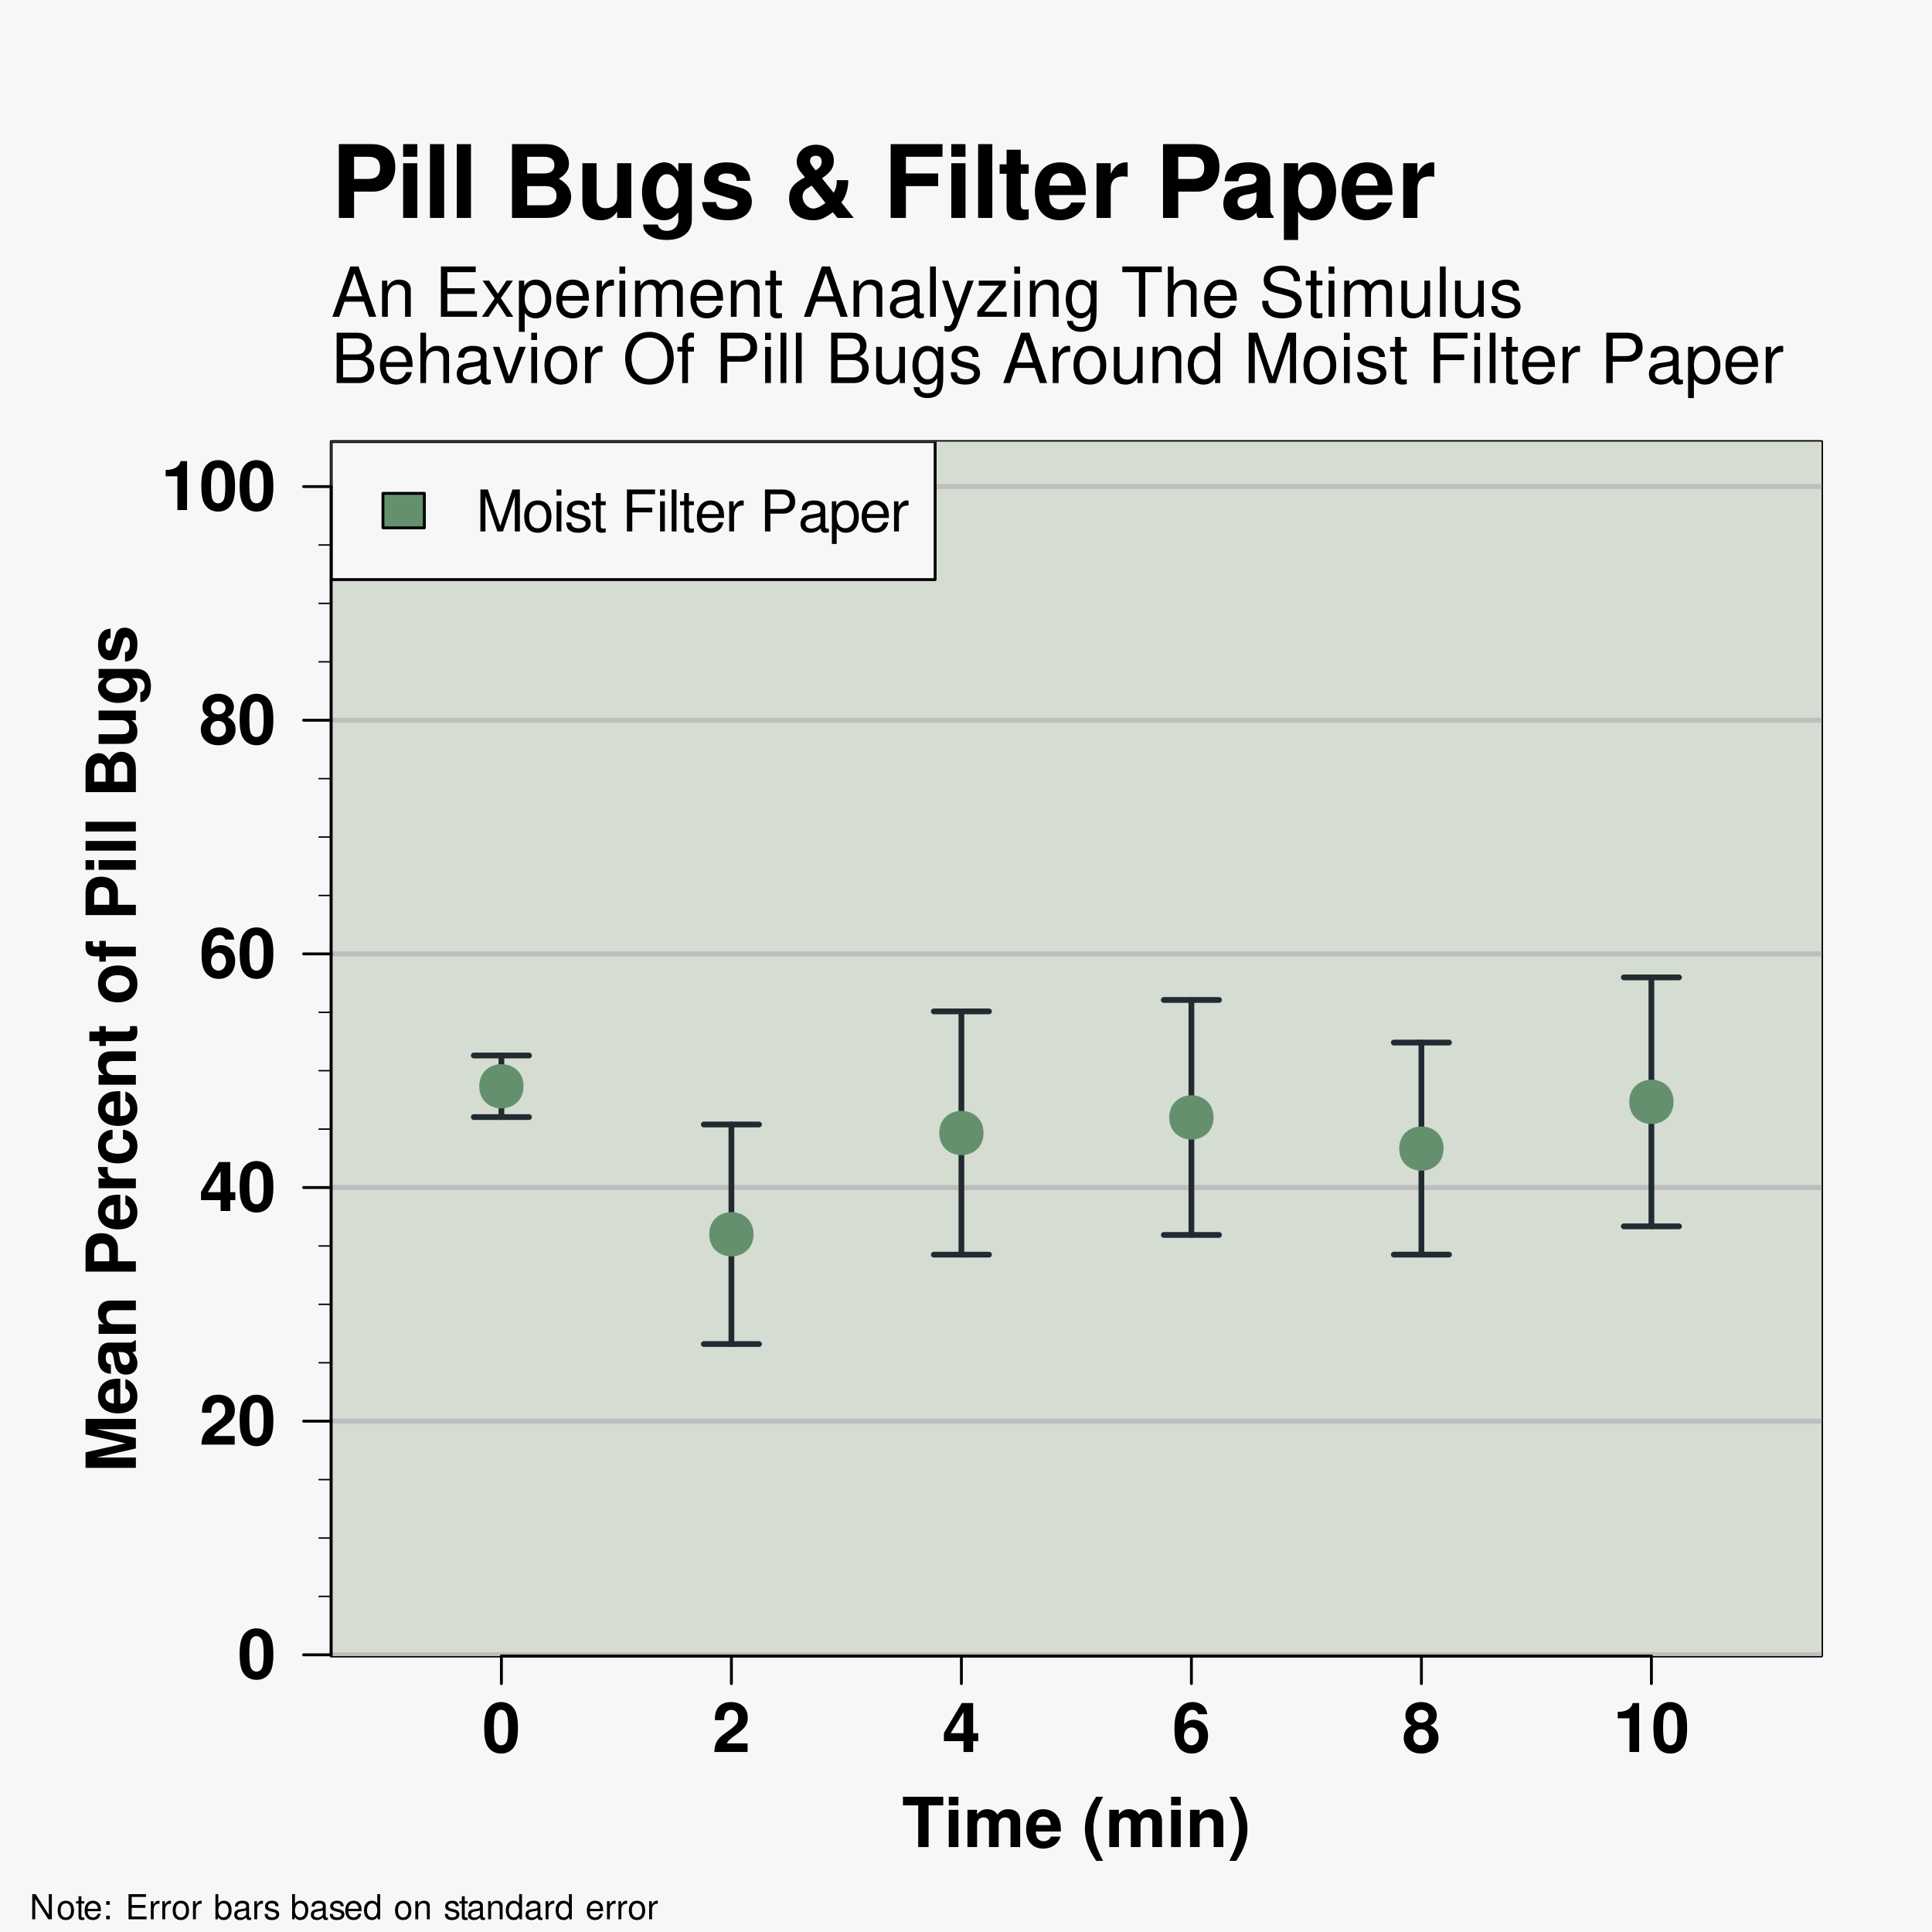 <?xml version="1.0" encoding="UTF-8"?>
<svg xmlns="http://www.w3.org/2000/svg" xmlns:xlink="http://www.w3.org/1999/xlink" width="504pt" height="504pt" viewBox="0 0 504 504" version="1.1">
<defs>
<g>
<symbol overflow="visible" id="glyph0-0">
<path style="stroke:none;" d=""/>
</symbol>
<symbol overflow="visible" id="glyph0-1">
<path style="stroke:none;" d="M 6.938 -10.875 L 10.766 -10.875 L 10.766 -13.125 L 0.25 -13.125 L 0.25 -10.875 L 4.234 -10.875 L 4.234 0 L 6.938 0 Z M 6.938 -10.875 "/>
</symbol>
<symbol overflow="visible" id="glyph0-2">
<path style="stroke:none;" d="M 3.719 -9.719 L 1.203 -9.719 L 1.203 0 L 3.719 0 Z M 3.719 -13.125 L 1.203 -13.125 L 1.203 -10.875 L 3.719 -10.875 Z M 3.719 -13.125 "/>
</symbol>
<symbol overflow="visible" id="glyph0-3">
<path style="stroke:none;" d="M 1.078 -9.719 L 1.078 0 L 3.594 0 L 3.594 -5.828 C 3.594 -7.031 4.25 -7.734 5.328 -7.734 C 6.172 -7.734 6.703 -7.25 6.703 -6.484 L 6.703 0 L 9.219 0 L 9.219 -5.828 C 9.219 -7.016 9.859 -7.734 10.938 -7.734 C 11.797 -7.734 12.312 -7.25 12.312 -6.484 L 12.312 0 L 14.828 0 L 14.828 -6.875 C 14.828 -8.766 13.688 -9.875 11.734 -9.875 C 10.5 -9.875 9.641 -9.453 8.891 -8.438 C 8.422 -9.359 7.453 -9.875 6.25 -9.875 C 5.125 -9.875 4.406 -9.516 3.578 -8.516 L 3.578 -9.719 Z M 1.078 -9.719 "/>
</symbol>
<symbol overflow="visible" id="glyph0-4">
<path style="stroke:none;" d="M 9.438 -4.062 C 9.453 -4.281 9.453 -4.375 9.453 -4.5 C 9.453 -5.469 9.312 -6.375 9.078 -7.062 C 8.422 -8.812 6.859 -9.875 4.891 -9.875 C 2.109 -9.875 0.391 -7.859 0.391 -4.609 C 0.391 -1.5 2.094 0.406 4.844 0.406 C 7.016 0.406 8.781 -0.812 9.344 -2.734 L 6.859 -2.734 C 6.547 -1.969 5.844 -1.516 4.938 -1.516 C 4.219 -1.516 3.641 -1.812 3.281 -2.359 C 3.047 -2.719 2.953 -3.156 2.922 -4.062 Z M 2.953 -5.734 C 3.109 -7.234 3.75 -7.953 4.859 -7.953 C 6.016 -7.953 6.703 -7.188 6.828 -5.734 Z M 2.953 -5.734 "/>
</symbol>
<symbol overflow="visible" id="glyph0-5">
<path style="stroke:none;" d=""/>
</symbol>
<symbol overflow="visible" id="glyph0-6">
<path style="stroke:none;" d="M 3.656 -13.125 C 1.578 -9.984 0.719 -7.547 0.719 -4.766 C 0.719 -1.984 1.578 0.469 3.656 3.594 L 5.453 3.594 C 3.531 -0.109 2.938 -2.109 2.938 -4.766 C 2.938 -7.422 3.547 -9.453 5.453 -13.125 Z M 3.656 -13.125 "/>
</symbol>
<symbol overflow="visible" id="glyph0-7">
<path style="stroke:none;" d="M 1.141 -9.719 L 1.141 0 L 3.656 0 L 3.656 -5.828 C 3.656 -6.984 4.453 -7.734 5.688 -7.734 C 6.766 -7.734 7.312 -7.141 7.312 -6 L 7.312 0 L 9.828 0 L 9.828 -6.516 C 9.828 -8.672 8.656 -9.875 6.562 -9.875 C 5.25 -9.875 4.375 -9.406 3.656 -8.312 L 3.656 -9.719 Z M 1.141 -9.719 "/>
</symbol>
<symbol overflow="visible" id="glyph0-8">
<path style="stroke:none;" d="M 2.203 3.594 C 4.266 0.469 5.125 -1.984 5.125 -4.75 C 5.125 -7.547 4.266 -9.984 2.203 -13.125 L 0.391 -13.125 C 2.328 -9.406 2.922 -7.422 2.922 -4.75 C 2.922 -2.109 2.297 -0.078 0.391 3.594 Z M 2.203 3.594 "/>
</symbol>
<symbol overflow="visible" id="glyph0-9">
<path style="stroke:none;" d="M 4.906 -13.031 C 3.547 -13.031 2.375 -12.453 1.609 -11.391 C 0.859 -10.406 0.516 -8.781 0.516 -6.297 C 0.516 -4.031 0.812 -2.453 1.422 -1.469 C 2.172 -0.25 3.422 0.406 4.906 0.406 C 6.297 0.406 7.438 -0.141 8.219 -1.203 C 8.953 -2.203 9.312 -3.828 9.312 -6.234 C 9.312 -8.562 9.016 -10.156 8.406 -11.141 C 7.656 -12.359 6.406 -13.031 4.906 -13.031 Z M 4.906 -11 C 5.562 -11 6.078 -10.641 6.391 -9.969 C 6.641 -9.438 6.781 -8.047 6.781 -6.281 C 6.781 -4.844 6.656 -3.438 6.469 -2.922 C 6.172 -2.156 5.641 -1.75 4.906 -1.75 C 4.25 -1.75 3.75 -2.094 3.438 -2.734 C 3.188 -3.281 3.047 -4.609 3.047 -6.312 C 3.047 -7.828 3.172 -9.266 3.359 -9.797 C 3.641 -10.562 4.188 -11 4.906 -11 Z M 4.906 -11 "/>
</symbol>
<symbol overflow="visible" id="glyph0-10">
<path style="stroke:none;" d="M 9.219 -2.25 L 3.797 -2.25 C 4.141 -2.938 4.531 -3.312 6.406 -4.656 C 8.625 -6.281 9.266 -7.234 9.266 -8.984 C 9.266 -11.453 7.562 -13.031 4.891 -13.031 C 2.25 -13.031 0.703 -11.469 0.703 -8.766 L 0.703 -8.312 L 3.125 -8.312 L 3.125 -8.734 C 3.125 -10.156 3.797 -10.984 4.953 -10.984 C 6.062 -10.984 6.75 -10.203 6.75 -8.922 C 6.75 -7.5 6.312 -6.984 3.469 -4.969 C 1.312 -3.484 0.641 -2.375 0.547 0 L 9.219 0 Z M 9.219 -2.25 "/>
</symbol>
<symbol overflow="visible" id="glyph0-11">
<path style="stroke:none;" d="M 9.391 -4.906 L 8.062 -4.906 L 8.062 -12.766 L 5.094 -12.766 L 0.438 -4.953 L 0.438 -2.828 L 5.547 -2.828 L 5.547 0 L 8.062 0 L 8.062 -2.828 L 9.391 -2.828 Z M 5.547 -4.906 L 2.219 -4.906 L 5.547 -10.375 Z M 5.547 -4.906 "/>
</symbol>
<symbol overflow="visible" id="glyph0-12">
<path style="stroke:none;" d="M 9.125 -9.859 C 9 -10.688 8.844 -11.109 8.516 -11.578 C 7.844 -12.484 6.672 -13.031 5.297 -13.031 C 3.703 -13.031 2.406 -12.328 1.641 -11.047 C 0.875 -9.812 0.578 -8.391 0.578 -6.062 C 0.578 -3.875 0.844 -2.5 1.5 -1.469 C 2.234 -0.281 3.562 0.406 5.078 0.406 C 7.609 0.406 9.344 -1.469 9.344 -4.266 C 9.344 -6.719 7.828 -8.406 5.641 -8.406 C 4.594 -8.406 3.891 -8.094 3.094 -7.266 L 3.109 -7.547 C 3.156 -8.734 3.203 -9.109 3.391 -9.594 C 3.719 -10.531 4.344 -11 5.219 -11 C 6.031 -11 6.469 -10.672 6.781 -9.859 Z M 5 -6.406 C 6.188 -6.406 6.953 -5.516 6.953 -4.094 C 6.953 -2.734 6.125 -1.75 5 -1.75 C 3.859 -1.75 3.062 -2.688 3.062 -4.047 C 3.062 -5.438 3.859 -6.406 5 -6.406 Z M 5 -6.406 "/>
</symbol>
<symbol overflow="visible" id="glyph0-13">
<path style="stroke:none;" d="M 7.359 -6.953 C 7.797 -7.188 7.984 -7.312 8.188 -7.484 C 8.719 -7.969 9.016 -8.75 9.016 -9.578 C 9.016 -11.578 7.297 -13.031 4.938 -13.031 C 2.562 -13.031 0.828 -11.578 0.828 -9.562 C 0.828 -8.328 1.328 -7.562 2.484 -6.953 C 1.016 -6.141 0.391 -5.188 0.391 -3.672 C 0.391 -1.266 2.25 0.406 4.938 0.406 C 7.594 0.406 9.453 -1.266 9.453 -3.672 C 9.453 -5.188 8.844 -6.141 7.359 -6.953 Z M 4.953 -11 C 6.062 -11 6.844 -10.312 6.844 -9.328 C 6.844 -8.359 6.047 -7.656 4.953 -7.656 C 3.812 -7.656 3.047 -8.328 3.047 -9.344 C 3.047 -10.312 3.812 -11 4.953 -11 Z M 4.906 -5.938 C 6.156 -5.938 6.938 -5.109 6.938 -3.781 C 6.938 -2.562 6.141 -1.75 4.906 -1.75 C 3.688 -1.75 2.922 -2.562 2.922 -3.812 C 2.922 -5.109 3.688 -5.938 4.906 -5.938 Z M 4.906 -5.938 "/>
</symbol>
<symbol overflow="visible" id="glyph0-14">
<path style="stroke:none;" d="M 4.281 -8.797 L 4.281 0 L 6.797 0 L 6.797 -12.766 L 5.125 -12.766 C 4.734 -11.25 3.422 -10.469 1.219 -10.469 L 1.219 -8.797 Z M 4.281 -8.797 "/>
</symbol>
<symbol overflow="visible" id="glyph1-0">
<path style="stroke:none;" d=""/>
</symbol>
<symbol overflow="visible" id="glyph1-1">
<path style="stroke:none;" d="M -10.219 -3.891 L 0 -6.25 L 0 -8.953 L -10.219 -11.266 L 0 -11.266 L 0 -13.969 L -13.125 -13.969 L -13.125 -9.906 L -2.688 -7.594 L -13.125 -5.219 L -13.125 -1.188 L 0 -1.188 L 0 -3.891 Z M -10.219 -3.891 "/>
</symbol>
<symbol overflow="visible" id="glyph1-2">
<path style="stroke:none;" d="M -4.062 -9.438 C -4.281 -9.453 -4.375 -9.453 -4.5 -9.453 C -5.469 -9.453 -6.375 -9.312 -7.062 -9.078 C -8.812 -8.422 -9.875 -6.859 -9.875 -4.891 C -9.875 -2.109 -7.859 -0.391 -4.609 -0.391 C -1.5 -0.391 0.406 -2.094 0.406 -4.844 C 0.406 -7.016 -0.812 -8.781 -2.734 -9.344 L -2.734 -6.859 C -1.969 -6.547 -1.516 -5.844 -1.516 -4.938 C -1.516 -4.219 -1.812 -3.641 -2.359 -3.281 C -2.719 -3.047 -3.156 -2.953 -4.062 -2.922 Z M -5.734 -2.953 C -7.234 -3.109 -7.953 -3.75 -7.953 -4.859 C -7.953 -6.016 -7.188 -6.703 -5.734 -6.828 Z M -5.734 -2.953 "/>
</symbol>
<symbol overflow="visible" id="glyph1-3">
<path style="stroke:none;" d="M -0.312 -9.438 C -0.719 -9 -1.016 -8.859 -1.5 -8.859 L -6.891 -8.859 C -8.875 -8.859 -9.875 -7.5 -9.875 -4.875 C -9.875 -2.25 -8.766 -0.875 -6.516 -0.719 L -6.516 -3.156 C -7.531 -3.281 -7.844 -3.688 -7.844 -4.938 C -7.844 -5.906 -7.531 -6.391 -6.875 -6.391 C -6.547 -6.391 -6.281 -6.234 -6.125 -5.953 C -5.938 -5.609 -5.938 -5.609 -5.734 -4.375 L -5.562 -3.359 C -5.234 -1.438 -4.25 -0.5 -2.5 -0.5 C -0.75 -0.5 0.406 -1.672 0.406 -3.453 C 0.406 -4.531 -0.031 -5.516 -0.969 -6.406 C -0.469 -6.406 -0.281 -6.469 0 -6.703 L 0 -9.438 Z M -3.906 -6.391 C -2.453 -6.391 -1.625 -5.672 -1.625 -4.391 C -1.625 -3.547 -2.062 -3.031 -2.797 -3.031 C -3.547 -3.031 -3.906 -3.422 -4.125 -4.469 L -4.281 -5.328 C -4.406 -6 -4.453 -6.109 -4.594 -6.391 Z M -3.906 -6.391 "/>
</symbol>
<symbol overflow="visible" id="glyph1-4">
<path style="stroke:none;" d="M -9.719 -1.141 L 0 -1.141 L 0 -3.656 L -5.828 -3.656 C -6.984 -3.656 -7.734 -4.453 -7.734 -5.688 C -7.734 -6.766 -7.141 -7.312 -6 -7.312 L 0 -7.312 L 0 -9.828 L -6.516 -9.828 C -8.672 -9.828 -9.875 -8.656 -9.875 -6.562 C -9.875 -5.25 -9.406 -4.375 -8.312 -3.656 L -9.719 -3.656 Z M -9.719 -1.141 "/>
</symbol>
<symbol overflow="visible" id="glyph1-5">
<path style="stroke:none;" d=""/>
</symbol>
<symbol overflow="visible" id="glyph1-6">
<path style="stroke:none;" d="M -4.688 -4.062 L -4.688 -7.438 C -4.688 -9.844 -6.391 -11.391 -9.047 -11.391 C -11.688 -11.391 -13.125 -9.906 -13.125 -7.156 L -13.125 -1.375 L 0 -1.375 L 0 -4.062 Z M -6.938 -4.062 L -10.875 -4.062 L -10.875 -6.594 C -10.875 -8.031 -10.234 -8.688 -8.906 -8.688 C -7.562 -8.688 -6.938 -8.031 -6.938 -6.594 Z M -6.938 -4.062 "/>
</symbol>
<symbol overflow="visible" id="glyph1-7">
<path style="stroke:none;" d="M -9.719 -1.141 L 0 -1.141 L 0 -3.656 L -5.172 -3.656 C -6.641 -3.656 -7.375 -4.391 -7.375 -5.875 C -7.375 -6.141 -7.359 -6.312 -7.312 -6.656 L -9.859 -6.656 C -9.875 -6.516 -9.875 -6.469 -9.875 -6.359 C -9.875 -5.203 -9.125 -4.219 -7.812 -3.656 L -9.719 -3.656 Z M -9.719 -1.141 "/>
</symbol>
<symbol overflow="visible" id="glyph1-8">
<path style="stroke:none;" d="M -6.078 -9.391 C -8.453 -9.219 -9.875 -7.656 -9.875 -5.203 C -9.875 -2.281 -7.969 -0.609 -4.656 -0.609 C -1.453 -0.609 0.406 -2.281 0.406 -5.172 C 0.406 -7.531 -1.047 -9.156 -3.359 -9.391 L -3.359 -6.984 C -2.109 -6.672 -1.625 -6.172 -1.625 -5.172 C -1.625 -3.891 -2.75 -3.125 -4.656 -3.125 C -5.594 -3.125 -6.438 -3.312 -7.016 -3.625 C -7.562 -3.906 -7.844 -4.469 -7.844 -5.188 C -7.844 -6.203 -7.359 -6.703 -6.078 -6.984 Z M -6.078 -9.391 "/>
</symbol>
<symbol overflow="visible" id="glyph1-9">
<path style="stroke:none;" d="M -9.516 -5.422 L -9.516 -4.016 L -12.125 -4.016 L -12.125 -1.5 L -9.516 -1.5 L -9.516 -0.25 L -7.844 -0.25 L -7.844 -1.5 L -1.875 -1.5 C -0.344 -1.5 0.406 -2.297 0.406 -3.953 C 0.406 -4.531 0.359 -4.953 0.219 -5.422 L -1.547 -5.422 C -1.516 -5.172 -1.5 -5.047 -1.5 -4.844 C -1.5 -4.172 -1.688 -4.016 -2.562 -4.016 L -7.844 -4.016 L -7.844 -5.422 Z M -9.516 -5.422 "/>
</symbol>
<symbol overflow="visible" id="glyph1-10">
<path style="stroke:none;" d="M -9.875 -5.422 C -9.875 -2.453 -7.922 -0.625 -4.734 -0.625 C -1.531 -0.625 0.406 -2.453 0.406 -5.438 C 0.406 -8.406 -1.531 -10.234 -4.656 -10.234 C -7.953 -10.234 -9.875 -8.453 -9.875 -5.422 Z M -7.844 -5.438 C -7.844 -6.828 -6.609 -7.719 -4.703 -7.719 C -2.875 -7.719 -1.625 -6.781 -1.625 -5.438 C -1.625 -4.062 -2.859 -3.156 -4.734 -3.156 C -6.609 -3.156 -7.844 -4.062 -7.844 -5.438 Z M -7.844 -5.438 "/>
</symbol>
<symbol overflow="visible" id="glyph1-11">
<path style="stroke:none;" d="M -9.516 -5.641 L -9.516 -4.141 L -10.469 -4.141 C -10.984 -4.141 -11.234 -4.359 -11.234 -4.828 C -11.234 -5.062 -11.219 -5.297 -11.172 -5.547 L -13.062 -5.547 C -13.109 -5 -13.125 -4.484 -13.125 -4.109 C -13.125 -2.438 -12.328 -1.625 -10.688 -1.625 L -9.516 -1.625 L -9.516 -0.25 L -7.844 -0.25 L -7.844 -1.625 L 0 -1.625 L 0 -4.141 L -7.844 -4.141 L -7.844 -5.641 Z M -9.516 -5.641 "/>
</symbol>
<symbol overflow="visible" id="glyph1-12">
<path style="stroke:none;" d="M -9.719 -3.719 L -9.719 -1.203 L 0 -1.203 L 0 -3.719 Z M -13.125 -3.719 L -13.125 -1.203 L -10.875 -1.203 L -10.875 -3.719 Z M -13.125 -3.719 "/>
</symbol>
<symbol overflow="visible" id="glyph1-13">
<path style="stroke:none;" d="M -13.125 -3.719 L -13.125 -1.203 L 0 -1.203 L 0 -3.719 Z M -13.125 -3.719 "/>
</symbol>
<symbol overflow="visible" id="glyph1-14">
<path style="stroke:none;" d="M 0 -1.469 L 0 -7.375 C 0 -8.891 -0.281 -9.906 -0.953 -10.688 C -1.625 -11.484 -2.719 -11.984 -3.781 -11.984 C -5.078 -11.984 -6.109 -11.297 -6.969 -9.812 C -7.797 -11.109 -8.547 -11.609 -9.672 -11.609 C -10.578 -11.609 -11.516 -11.156 -12.172 -10.422 C -12.828 -9.641 -13.125 -8.734 -13.125 -7.328 L -13.125 -1.469 Z M -10.875 -4.172 L -10.875 -7.109 C -10.875 -8.375 -10.375 -9.016 -9.391 -9.016 C -8.406 -9.016 -7.906 -8.375 -7.906 -7.109 L -7.906 -4.172 Z M -5.656 -4.172 L -5.656 -7.391 C -5.656 -8.719 -5.078 -9.391 -3.938 -9.391 C -2.828 -9.391 -2.25 -8.719 -2.25 -7.391 L -2.25 -4.172 Z M -5.656 -4.172 "/>
</symbol>
<symbol overflow="visible" id="glyph1-15">
<path style="stroke:none;" d="M 0 -9.734 L -9.719 -9.734 L -9.719 -7.219 L -3.641 -7.219 C -2.484 -7.219 -1.734 -6.422 -1.734 -5.188 C -1.734 -4.109 -2.297 -3.562 -3.469 -3.562 L -9.719 -3.562 L -9.719 -1.047 L -2.953 -1.047 C -0.797 -1.047 0.406 -2.219 0.406 -4.297 C 0.406 -5.609 -0.047 -6.5 -1.156 -7.219 L 0 -7.219 Z M 0 -9.734 "/>
</symbol>
<symbol overflow="visible" id="glyph1-16">
<path style="stroke:none;" d="M -9.719 -7.203 L -8.219 -7.203 C -9.359 -6.5 -9.875 -5.719 -9.875 -4.703 C -9.875 -3.828 -9.453 -2.875 -8.75 -2.219 C -7.734 -1.234 -6.344 -0.734 -4.625 -0.734 C -1.641 -0.734 0.406 -2.328 0.406 -4.641 C 0.406 -5.688 0.078 -6.312 -0.984 -7.203 L 0.328 -7.203 C 1.5 -7.203 2.297 -6.375 2.297 -5.188 C 2.297 -4.281 1.906 -3.719 1.172 -3.531 L 1.172 -0.938 C 1.922 -0.953 2.453 -1.219 2.984 -1.891 C 3.625 -2.656 3.922 -3.719 3.922 -5.094 C 3.922 -7.906 2.578 -9.594 0.328 -9.594 L -9.719 -9.594 Z M -7.781 -5.172 C -7.781 -6.359 -6.469 -7.234 -4.656 -7.234 C -2.891 -7.234 -1.688 -6.391 -1.688 -5.125 C -1.688 -4.031 -2.891 -3.266 -4.656 -3.266 C -6.5 -3.266 -7.781 -4.031 -7.781 -5.172 Z M -7.781 -5.172 "/>
</symbol>
<symbol overflow="visible" id="glyph1-17">
<path style="stroke:none;" d="M -6.594 -9.094 C -8.641 -9.047 -9.875 -7.469 -9.875 -4.859 C -9.875 -2.391 -8.641 -0.859 -6.641 -0.859 C -6 -0.859 -5.438 -1.062 -5.062 -1.406 C -4.719 -1.75 -4.547 -2.047 -4.25 -2.984 L -3.312 -6 C -3.109 -6.625 -2.922 -6.844 -2.516 -6.844 C -1.922 -6.844 -1.562 -6.141 -1.562 -4.969 C -1.562 -4.297 -1.672 -3.797 -1.906 -3.469 C -2.109 -3.203 -2.297 -3.094 -2.828 -2.984 L -2.828 -0.516 C -0.688 -0.594 0.406 -2.156 0.406 -5.109 C 0.406 -6.469 0.125 -7.484 -0.453 -8.203 C -1.031 -8.922 -1.922 -9.359 -2.875 -9.359 C -4.141 -9.359 -4.953 -8.734 -5.328 -7.453 L -6.25 -4.266 C -6.469 -3.562 -6.609 -3.391 -7 -3.391 C -7.547 -3.391 -7.906 -3.953 -7.906 -4.844 C -7.906 -6.047 -7.469 -6.641 -6.594 -6.656 Z M -6.594 -9.094 "/>
</symbol>
<symbol overflow="visible" id="glyph2-0">
<path style="stroke:none;" d=""/>
</symbol>
<symbol overflow="visible" id="glyph2-1">
<path style="stroke:none;" d="M 7.016 0 L 10.094 -9.172 L 10.094 0 L 11.422 0 L 11.422 -10.938 L 9.484 -10.938 L 6.297 -1.406 L 3.062 -10.938 L 1.125 -10.938 L 1.125 0 L 2.438 0 L 2.438 -9.172 L 5.547 0 Z M 7.016 0 "/>
</symbol>
<symbol overflow="visible" id="glyph2-2">
<path style="stroke:none;" d="M 4.078 -8.078 C 1.859 -8.078 0.547 -6.516 0.547 -3.875 C 0.547 -1.219 1.859 0.344 4.094 0.344 C 6.312 0.344 7.656 -1.234 7.656 -3.812 C 7.656 -6.547 6.359 -8.078 4.078 -8.078 Z M 4.094 -6.938 C 5.5 -6.938 6.344 -5.781 6.344 -3.828 C 6.344 -1.969 5.469 -0.812 4.094 -0.812 C 2.703 -0.812 1.844 -1.969 1.844 -3.875 C 1.844 -5.781 2.703 -6.938 4.094 -6.938 Z M 4.094 -6.938 "/>
</symbol>
<symbol overflow="visible" id="glyph2-3">
<path style="stroke:none;" d="M 2.25 -7.859 L 1 -7.859 L 1 0 L 2.25 0 Z M 2.25 -10.938 L 0.984 -10.938 L 0.984 -9.359 L 2.25 -9.359 Z M 2.25 -10.938 "/>
</symbol>
<symbol overflow="visible" id="glyph2-4">
<path style="stroke:none;" d="M 6.562 -5.672 C 6.562 -7.219 5.531 -8.078 3.719 -8.078 C 1.891 -8.078 0.703 -7.141 0.703 -5.688 C 0.703 -4.453 1.328 -3.875 3.188 -3.422 L 4.359 -3.141 C 5.234 -2.922 5.578 -2.609 5.578 -2.062 C 5.578 -1.312 4.844 -0.812 3.75 -0.812 C 3.078 -0.812 2.5 -1 2.188 -1.328 C 2 -1.562 1.906 -1.781 1.828 -2.344 L 0.516 -2.344 C 0.562 -0.531 1.594 0.344 3.641 0.344 C 5.625 0.344 6.891 -0.625 6.891 -2.141 C 6.891 -3.312 6.219 -3.953 4.672 -4.328 L 3.469 -4.625 C 2.438 -4.859 2.016 -5.188 2.016 -5.75 C 2.016 -6.484 2.656 -6.938 3.672 -6.938 C 4.688 -6.938 5.219 -6.5 5.25 -5.672 Z M 6.562 -5.672 "/>
</symbol>
<symbol overflow="visible" id="glyph2-5">
<path style="stroke:none;" d="M 3.812 -7.859 L 2.516 -7.859 L 2.516 -10.016 L 1.281 -10.016 L 1.281 -7.859 L 0.203 -7.859 L 0.203 -6.844 L 1.281 -6.844 L 1.281 -0.906 C 1.281 -0.094 1.812 0.344 2.797 0.344 C 3.125 0.344 3.391 0.312 3.812 0.234 L 3.812 -0.812 C 3.625 -0.766 3.469 -0.75 3.203 -0.75 C 2.672 -0.75 2.516 -0.906 2.516 -1.453 L 2.516 -6.844 L 3.812 -6.844 Z M 3.812 -7.859 "/>
</symbol>
<symbol overflow="visible" id="glyph2-6">
<path style="stroke:none;" d=""/>
</symbol>
<symbol overflow="visible" id="glyph2-7">
<path style="stroke:none;" d="M 2.75 -4.984 L 7.969 -4.984 L 7.969 -6.203 L 2.75 -6.203 L 2.75 -9.703 L 8.688 -9.703 L 8.688 -10.938 L 1.344 -10.938 L 1.344 0 L 2.75 0 Z M 2.75 -4.984 "/>
</symbol>
<symbol overflow="visible" id="glyph2-8">
<path style="stroke:none;" d="M 2.281 -10.938 L 1.016 -10.938 L 1.016 0 L 2.281 0 Z M 2.281 -10.938 "/>
</symbol>
<symbol overflow="visible" id="glyph2-9">
<path style="stroke:none;" d="M 7.688 -3.516 C 7.688 -4.703 7.609 -5.438 7.375 -6.016 C 6.875 -7.312 5.672 -8.078 4.203 -8.078 C 2.016 -8.078 0.594 -6.422 0.594 -3.828 C 0.594 -1.234 1.953 0.344 4.172 0.344 C 5.969 0.344 7.219 -0.672 7.531 -2.391 L 6.266 -2.391 C 5.922 -1.344 5.219 -0.812 4.219 -0.812 C 3.422 -0.812 2.75 -1.172 2.328 -1.828 C 2.031 -2.281 1.922 -2.734 1.906 -3.516 Z M 1.938 -4.531 C 2.047 -5.984 2.922 -6.938 4.188 -6.938 C 5.453 -6.938 6.344 -5.938 6.344 -4.531 Z M 1.938 -4.531 "/>
</symbol>
<symbol overflow="visible" id="glyph2-10">
<path style="stroke:none;" d="M 1.031 -7.859 L 1.031 0 L 2.297 0 L 2.297 -4.078 C 2.312 -5.969 3.094 -6.812 4.812 -6.766 L 4.812 -8.047 C 4.609 -8.062 4.484 -8.078 4.328 -8.078 C 3.531 -8.078 2.906 -7.609 2.188 -6.438 L 2.188 -7.859 Z M 1.031 -7.859 "/>
</symbol>
<symbol overflow="visible" id="glyph2-11">
<path style="stroke:none;" d="M 2.766 -4.641 L 6.188 -4.641 C 7.047 -4.641 7.719 -4.891 8.312 -5.422 C 8.969 -6.016 9.25 -6.719 9.25 -7.719 C 9.25 -9.781 8.047 -10.938 5.875 -10.938 L 1.359 -10.938 L 1.359 0 L 2.766 0 Z M 2.766 -5.859 L 2.766 -9.703 L 5.672 -9.703 C 7 -9.703 7.797 -8.984 7.797 -7.781 C 7.797 -6.578 7 -5.859 5.672 -5.859 Z M 2.766 -5.859 "/>
</symbol>
<symbol overflow="visible" id="glyph2-12">
<path style="stroke:none;" d="M 8.031 -0.734 C 7.891 -0.703 7.828 -0.703 7.75 -0.703 C 7.312 -0.703 7.078 -0.938 7.078 -1.312 L 7.078 -5.938 C 7.078 -7.328 6.062 -8.078 4.125 -8.078 C 2.969 -8.078 2.062 -7.75 1.516 -7.172 C 1.156 -6.766 1 -6.312 0.969 -5.531 L 2.234 -5.531 C 2.344 -6.5 2.906 -6.938 4.078 -6.938 C 5.219 -6.938 5.828 -6.516 5.828 -5.766 L 5.828 -5.438 C 5.812 -4.891 5.547 -4.688 4.531 -4.562 C 2.766 -4.328 2.484 -4.281 2.016 -4.078 C 1.094 -3.688 0.625 -3 0.625 -1.984 C 0.625 -0.562 1.625 0.344 3.203 0.344 C 4.203 0.344 5 0 5.875 -0.812 C 5.969 0 6.359 0.344 7.172 0.344 C 7.438 0.344 7.609 0.312 8.031 0.203 Z M 5.828 -2.469 C 5.828 -2.062 5.719 -1.797 5.344 -1.453 C 4.828 -0.984 4.219 -0.75 3.484 -0.75 C 2.5 -0.75 1.938 -1.219 1.938 -2.016 C 1.938 -2.828 2.469 -3.25 3.828 -3.453 C 5.156 -3.625 5.422 -3.688 5.828 -3.891 Z M 5.828 -2.469 "/>
</symbol>
<symbol overflow="visible" id="glyph2-13">
<path style="stroke:none;" d="M 0.812 3.266 L 2.062 3.266 L 2.062 -0.828 C 2.734 -0.016 3.469 0.344 4.484 0.344 C 6.531 0.344 7.844 -1.297 7.844 -3.797 C 7.844 -6.438 6.562 -8.078 4.469 -8.078 C 3.406 -8.078 2.547 -7.609 1.969 -6.672 L 1.969 -7.859 L 0.812 -7.859 Z M 4.266 -6.922 C 5.641 -6.922 6.547 -5.703 6.547 -3.828 C 6.547 -2.047 5.625 -0.828 4.266 -0.828 C 2.922 -0.828 2.062 -2.031 2.062 -3.875 C 2.062 -5.719 2.922 -6.922 4.266 -6.922 Z M 4.266 -6.922 "/>
</symbol>
<symbol overflow="visible" id="glyph3-0">
<path style="stroke:none;" d=""/>
</symbol>
<symbol overflow="visible" id="glyph3-1">
<path style="stroke:none;" d="M 5.969 -6.859 L 10.906 -6.859 C 14.438 -6.859 16.719 -9.375 16.719 -13.281 C 16.719 -17.141 14.531 -19.25 10.516 -19.25 L 2 -19.25 L 2 0 L 5.969 0 Z M 5.969 -10.172 L 5.969 -15.953 L 9.672 -15.953 C 11.781 -15.953 12.75 -15.031 12.75 -13.078 C 12.75 -11.094 11.781 -10.172 9.672 -10.172 Z M 5.969 -10.172 "/>
</symbol>
<symbol overflow="visible" id="glyph3-2">
<path style="stroke:none;" d="M 5.469 -14.266 L 1.766 -14.266 L 1.766 0 L 5.469 0 Z M 5.469 -19.25 L 1.766 -19.25 L 1.766 -15.953 L 5.469 -15.953 Z M 5.469 -19.25 "/>
</symbol>
<symbol overflow="visible" id="glyph3-3">
<path style="stroke:none;" d="M 5.469 -19.25 L 1.766 -19.25 L 1.766 0 L 5.469 0 Z M 5.469 -19.25 "/>
</symbol>
<symbol overflow="visible" id="glyph3-4">
<path style="stroke:none;" d=""/>
</symbol>
<symbol overflow="visible" id="glyph3-5">
<path style="stroke:none;" d="M 2.172 0 L 10.828 0 C 13.047 0 14.531 -0.422 15.688 -1.406 C 16.844 -2.375 17.594 -3.984 17.594 -5.547 C 17.594 -7.453 16.578 -8.953 14.391 -10.219 C 16.297 -11.438 17.031 -12.547 17.031 -14.188 C 17.031 -15.531 16.375 -16.906 15.297 -17.844 C 14.156 -18.828 12.812 -19.25 10.75 -19.25 L 2.172 -19.25 Z M 6.125 -15.953 L 10.438 -15.953 C 12.281 -15.953 13.234 -15.203 13.234 -13.781 C 13.234 -12.328 12.281 -11.594 10.438 -11.594 L 6.125 -11.594 Z M 6.125 -8.297 L 10.859 -8.297 C 12.781 -8.297 13.781 -7.453 13.781 -5.781 C 13.781 -4.141 12.781 -3.297 10.859 -3.297 L 6.125 -3.297 Z M 6.125 -8.297 "/>
</symbol>
<symbol overflow="visible" id="glyph3-6">
<path style="stroke:none;" d="M 14.281 0 L 14.281 -14.266 L 10.594 -14.266 L 10.594 -5.328 C 10.594 -3.641 9.422 -2.531 7.609 -2.531 C 6.016 -2.531 5.234 -3.375 5.234 -5.094 L 5.234 -14.266 L 1.531 -14.266 L 1.531 -4.328 C 1.531 -1.156 3.25 0.609 6.312 0.609 C 8.234 0.609 9.531 -0.078 10.594 -1.688 L 10.594 0 Z M 14.281 0 "/>
</symbol>
<symbol overflow="visible" id="glyph3-7">
<path style="stroke:none;" d="M 10.562 -14.266 L 10.562 -12.062 C 9.531 -13.734 8.391 -14.5 6.891 -14.5 C 5.625 -14.5 4.219 -13.859 3.25 -12.828 C 1.828 -11.359 1.078 -9.297 1.078 -6.781 C 1.078 -2.406 3.406 0.609 6.812 0.609 C 8.344 0.609 9.266 0.109 10.562 -1.453 L 10.562 0.469 C 10.562 2.188 9.344 3.375 7.609 3.375 C 6.281 3.375 5.469 2.797 5.172 1.719 L 1.375 1.719 C 1.406 2.828 1.797 3.594 2.766 4.391 C 3.906 5.312 5.469 5.75 7.469 5.75 C 11.594 5.75 14.078 3.781 14.078 0.469 L 14.078 -14.266 Z M 7.578 -11.406 C 9.328 -11.406 10.609 -9.484 10.609 -6.844 C 10.609 -4.25 9.375 -2.484 7.531 -2.484 C 5.922 -2.484 4.781 -4.25 4.781 -6.844 C 4.781 -9.531 5.922 -11.406 7.578 -11.406 Z M 7.578 -11.406 "/>
</symbol>
<symbol overflow="visible" id="glyph3-8">
<path style="stroke:none;" d="M 13.328 -9.672 C 13.281 -12.672 10.953 -14.5 7.125 -14.5 C 3.516 -14.5 1.266 -12.672 1.266 -9.75 C 1.266 -8.797 1.562 -7.969 2.062 -7.422 C 2.562 -6.922 3.016 -6.688 4.391 -6.234 L 8.797 -4.859 C 9.719 -4.562 10.031 -4.281 10.031 -3.703 C 10.031 -2.828 9 -2.297 7.281 -2.297 C 6.312 -2.297 5.578 -2.453 5.094 -2.797 C 4.703 -3.094 4.547 -3.375 4.391 -4.141 L 0.766 -4.141 C 0.875 -1 3.172 0.609 7.5 0.609 C 9.484 0.609 10.984 0.188 12.047 -0.656 C 13.094 -1.5 13.734 -2.828 13.734 -4.219 C 13.734 -6.078 12.812 -7.266 10.938 -7.812 L 6.266 -9.156 C 5.234 -9.484 4.969 -9.688 4.969 -10.266 C 4.969 -11.062 5.812 -11.594 7.109 -11.594 C 8.875 -11.594 9.75 -10.953 9.766 -9.672 Z M 13.328 -9.672 "/>
</symbol>
<symbol overflow="visible" id="glyph3-9">
<path style="stroke:none;" d="M 13.891 -9.844 L 13.891 -9.578 C 13.891 -8.422 13.672 -7.656 13.094 -6.547 L 10.031 -10.344 C 12.391 -11.969 13.125 -13.078 13.125 -15.031 C 13.125 -17.453 11.25 -19.094 8.422 -19.094 C 5.594 -19.094 3.438 -17.188 3.438 -14.688 C 3.438 -13.703 3.797 -12.75 4.547 -11.891 C 4.781 -11.594 5.016 -11.297 5.281 -10.984 C 5.328 -10.938 5.438 -10.797 5.594 -10.594 C 2.516 -8.984 1.453 -7.578 1.453 -5.094 C 1.453 -1.656 3.969 0.609 7.703 0.609 C 9.531 0.609 10.688 0.125 12.859 -1.484 L 14.078 0 L 18.328 0 L 15.078 -4.062 C 16.141 -5.281 16.828 -7.422 16.875 -9.422 L 16.875 -9.844 Z M 7.344 -8.422 L 10.938 -3.906 C 9.688 -2.953 8.578 -2.453 7.766 -2.453 C 6.344 -2.453 4.969 -3.969 4.969 -5.547 C 4.969 -6.422 5.391 -7.188 6.094 -7.656 Z M 8.375 -12.406 C 7.047 -14.047 6.922 -14.281 6.922 -14.953 C 6.922 -15.719 7.531 -16.219 8.453 -16.219 C 9.406 -16.219 9.953 -15.656 9.953 -14.688 C 9.953 -13.734 9.453 -13.016 8.375 -12.406 Z M 8.375 -12.406 "/>
</symbol>
<symbol overflow="visible" id="glyph3-10">
<path style="stroke:none;" d="M 5.922 -8.297 L 14.344 -8.297 L 14.344 -11.594 L 5.922 -11.594 L 5.922 -15.953 L 15.469 -15.953 L 15.469 -19.25 L 1.953 -19.25 L 1.953 0 L 5.922 0 Z M 5.922 -8.297 "/>
</symbol>
<symbol overflow="visible" id="glyph3-11">
<path style="stroke:none;" d="M 7.953 -13.969 L 5.891 -13.969 L 5.891 -17.797 L 2.188 -17.797 L 2.188 -13.969 L 0.375 -13.969 L 0.375 -11.516 L 2.188 -11.516 L 2.188 -2.75 C 2.188 -0.5 3.375 0.609 5.812 0.609 C 6.656 0.609 7.266 0.531 7.953 0.312 L 7.953 -2.266 C 7.578 -2.219 7.391 -2.188 7.109 -2.188 C 6.125 -2.188 5.891 -2.484 5.891 -3.75 L 5.891 -11.516 L 7.953 -11.516 Z M 7.953 -13.969 "/>
</symbol>
<symbol overflow="visible" id="glyph3-12">
<path style="stroke:none;" d="M 13.844 -5.969 C 13.859 -6.281 13.859 -6.422 13.859 -6.609 C 13.859 -8.031 13.656 -9.344 13.312 -10.344 C 12.359 -12.938 10.062 -14.5 7.188 -14.5 C 3.094 -14.5 0.578 -11.547 0.578 -6.766 C 0.578 -2.188 3.062 0.609 7.109 0.609 C 10.297 0.609 12.891 -1.188 13.703 -4.016 L 10.062 -4.016 C 9.609 -2.875 8.578 -2.219 7.234 -2.219 C 6.172 -2.219 5.328 -2.672 4.812 -3.453 C 4.469 -3.984 4.328 -4.625 4.281 -5.969 Z M 4.328 -8.422 C 4.562 -10.609 5.5 -11.672 7.125 -11.672 C 8.812 -11.672 9.828 -10.531 10.016 -8.422 Z M 4.328 -8.422 "/>
</symbol>
<symbol overflow="visible" id="glyph3-13">
<path style="stroke:none;" d="M 1.656 -14.266 L 1.656 0 L 5.359 0 L 5.359 -7.578 C 5.359 -9.75 6.438 -10.828 8.609 -10.828 C 9 -10.828 9.266 -10.797 9.766 -10.719 L 9.766 -14.469 C 9.562 -14.5 9.484 -14.5 9.328 -14.5 C 7.625 -14.5 6.172 -13.391 5.359 -11.453 L 5.359 -14.266 Z M 1.656 -14.266 "/>
</symbol>
<symbol overflow="visible" id="glyph3-14">
<path style="stroke:none;" d="M 13.844 -0.453 C 13.203 -1.062 12.984 -1.484 12.984 -2.188 L 12.984 -10.109 C 12.984 -13.016 11.016 -14.5 7.156 -14.5 C 3.297 -14.5 1.297 -12.859 1.062 -9.562 L 4.625 -9.562 C 4.812 -11.031 5.406 -11.516 7.234 -11.516 C 8.656 -11.516 9.375 -11.031 9.375 -10.094 C 9.375 -9.609 9.141 -9.219 8.734 -8.984 C 8.234 -8.719 8.234 -8.719 6.422 -8.422 L 4.938 -8.156 C 2.109 -7.688 0.734 -6.234 0.734 -3.672 C 0.734 -1.109 2.453 0.609 5.062 0.609 C 6.656 0.609 8.078 -0.047 9.406 -1.422 C 9.406 -0.688 9.484 -0.422 9.828 0 L 13.844 0 Z M 9.375 -5.734 C 9.375 -3.594 8.312 -2.375 6.438 -2.375 C 5.203 -2.375 4.438 -3.031 4.438 -4.094 C 4.438 -5.203 5.016 -5.734 6.547 -6.047 L 7.812 -6.281 C 8.797 -6.469 8.953 -6.516 9.375 -6.734 Z M 9.375 -5.734 "/>
</symbol>
<symbol overflow="visible" id="glyph3-15">
<path style="stroke:none;" d="M 5.234 -14.266 L 1.531 -14.266 L 1.531 5.75 L 5.234 5.75 L 5.234 -1.688 C 6.125 -0.109 7.391 0.641 9.188 0.641 C 12.625 0.641 15.156 -2.594 15.156 -6.922 C 15.156 -8.922 14.578 -10.938 13.625 -12.25 C 12.672 -13.594 10.906 -14.5 9.188 -14.5 C 7.391 -14.5 6.125 -13.734 5.234 -12.141 Z M 8.344 -11.406 C 10.219 -11.406 11.453 -9.609 11.453 -6.859 C 11.453 -4.25 10.188 -2.453 8.344 -2.453 C 6.469 -2.453 5.234 -4.25 5.234 -6.922 C 5.234 -9.609 6.469 -11.406 8.344 -11.406 Z M 8.344 -11.406 "/>
</symbol>
<symbol overflow="visible" id="glyph4-0">
<path style="stroke:none;" d=""/>
</symbol>
<symbol overflow="visible" id="glyph4-1">
<path style="stroke:none;" d="M 8.531 -3.938 L 9.875 0 L 11.75 0 L 7.141 -13.125 L 4.984 -13.125 L 0.312 0 L 2.094 0 L 3.469 -3.938 Z M 8.062 -5.344 L 3.891 -5.344 L 6.047 -11.328 Z M 8.062 -5.344 "/>
</symbol>
<symbol overflow="visible" id="glyph4-2">
<path style="stroke:none;" d="M 1.266 -9.438 L 1.266 0 L 2.766 0 L 2.766 -5.203 C 2.766 -7.125 3.781 -8.391 5.328 -8.391 C 6.516 -8.391 7.266 -7.672 7.266 -6.531 L 7.266 0 L 8.766 0 L 8.766 -7.125 C 8.766 -8.688 7.594 -9.703 5.781 -9.703 C 4.375 -9.703 3.469 -9.156 2.641 -7.844 L 2.641 -9.438 Z M 1.266 -9.438 "/>
</symbol>
<symbol overflow="visible" id="glyph4-3">
<path style="stroke:none;" d=""/>
</symbol>
<symbol overflow="visible" id="glyph4-4">
<path style="stroke:none;" d="M 3.297 -5.969 L 10.438 -5.969 L 10.438 -7.453 L 3.297 -7.453 L 3.297 -11.641 L 10.703 -11.641 L 10.703 -13.125 L 1.625 -13.125 L 1.625 0 L 11.031 0 L 11.031 -1.469 L 3.297 -1.469 Z M 3.297 -5.969 "/>
</symbol>
<symbol overflow="visible" id="glyph4-5">
<path style="stroke:none;" d="M 5.25 -4.875 L 8.422 -9.438 L 6.734 -9.438 L 4.469 -6.016 L 2.203 -9.438 L 0.484 -9.438 L 3.641 -4.812 L 0.312 0 L 2.016 0 L 4.406 -3.625 L 6.766 0 L 8.516 0 Z M 5.25 -4.875 "/>
</symbol>
<symbol overflow="visible" id="glyph4-6">
<path style="stroke:none;" d="M 0.969 3.922 L 2.484 3.922 L 2.484 -0.984 C 3.281 -0.016 4.156 0.406 5.375 0.406 C 7.828 0.406 9.406 -1.547 9.406 -4.547 C 9.406 -7.719 7.859 -9.703 5.359 -9.703 C 4.094 -9.703 3.062 -9.125 2.359 -8.016 L 2.359 -9.438 L 0.969 -9.438 Z M 5.109 -8.297 C 6.766 -8.297 7.844 -6.844 7.844 -4.594 C 7.844 -2.453 6.75 -0.984 5.109 -0.984 C 3.516 -0.984 2.484 -2.438 2.484 -4.641 C 2.484 -6.859 3.516 -8.297 5.109 -8.297 Z M 5.109 -8.297 "/>
</symbol>
<symbol overflow="visible" id="glyph4-7">
<path style="stroke:none;" d="M 9.234 -4.219 C 9.234 -5.656 9.125 -6.516 8.859 -7.219 C 8.25 -8.766 6.797 -9.703 5.047 -9.703 C 2.406 -9.703 0.719 -7.703 0.719 -4.594 C 0.719 -1.469 2.344 0.406 5 0.406 C 7.156 0.406 8.656 -0.812 9.031 -2.859 L 7.531 -2.859 C 7.109 -1.625 6.266 -0.969 5.062 -0.969 C 4.109 -0.969 3.297 -1.406 2.797 -2.203 C 2.438 -2.734 2.297 -3.281 2.281 -4.219 Z M 2.328 -5.438 C 2.453 -7.188 3.516 -8.312 5.016 -8.312 C 6.547 -8.312 7.609 -7.125 7.609 -5.438 Z M 2.328 -5.438 "/>
</symbol>
<symbol overflow="visible" id="glyph4-8">
<path style="stroke:none;" d="M 1.234 -9.438 L 1.234 0 L 2.75 0 L 2.75 -4.891 C 2.766 -7.156 3.703 -8.172 5.781 -8.125 L 5.781 -9.641 C 5.531 -9.688 5.375 -9.703 5.203 -9.703 C 4.234 -9.703 3.484 -9.125 2.625 -7.719 L 2.625 -9.438 Z M 1.234 -9.438 "/>
</symbol>
<symbol overflow="visible" id="glyph4-9">
<path style="stroke:none;" d="M 2.703 -9.438 L 1.203 -9.438 L 1.203 0 L 2.703 0 Z M 2.703 -13.125 L 1.188 -13.125 L 1.188 -11.234 L 2.703 -11.234 Z M 2.703 -13.125 "/>
</symbol>
<symbol overflow="visible" id="glyph4-10">
<path style="stroke:none;" d="M 1.266 -9.438 L 1.266 0 L 2.766 0 L 2.766 -5.922 C 2.766 -7.297 3.766 -8.391 4.984 -8.391 C 6.109 -8.391 6.734 -7.703 6.734 -6.5 L 6.734 0 L 8.25 0 L 8.25 -5.922 C 8.25 -7.297 9.234 -8.391 10.453 -8.391 C 11.562 -8.391 12.203 -7.688 12.203 -6.5 L 12.203 0 L 13.719 0 L 13.719 -7.078 C 13.719 -8.766 12.75 -9.703 10.984 -9.703 C 9.719 -9.703 8.969 -9.328 8.078 -8.266 C 7.531 -9.266 6.766 -9.703 5.547 -9.703 C 4.281 -9.703 3.438 -9.234 2.641 -8.094 L 2.641 -9.438 Z M 1.266 -9.438 "/>
</symbol>
<symbol overflow="visible" id="glyph4-11">
<path style="stroke:none;" d="M 4.578 -9.438 L 3.031 -9.438 L 3.031 -12.031 L 1.531 -12.031 L 1.531 -9.438 L 0.25 -9.438 L 0.25 -8.203 L 1.531 -8.203 L 1.531 -1.078 C 1.531 -0.109 2.172 0.406 3.344 0.406 C 3.75 0.406 4.062 0.375 4.578 0.281 L 4.578 -0.969 C 4.359 -0.922 4.156 -0.906 3.859 -0.906 C 3.203 -0.906 3.031 -1.078 3.031 -1.75 L 3.031 -8.203 L 4.578 -8.203 Z M 4.578 -9.438 "/>
</symbol>
<symbol overflow="visible" id="glyph4-12">
<path style="stroke:none;" d="M 9.625 -0.875 C 9.469 -0.844 9.391 -0.844 9.312 -0.844 C 8.781 -0.844 8.5 -1.109 8.5 -1.578 L 8.5 -7.125 C 8.5 -8.797 7.266 -9.703 4.953 -9.703 C 3.562 -9.703 2.469 -9.312 1.812 -8.609 C 1.391 -8.125 1.203 -7.578 1.172 -6.641 L 2.688 -6.641 C 2.812 -7.797 3.484 -8.312 4.891 -8.312 C 6.266 -8.312 7 -7.812 7 -6.906 L 7 -6.516 C 6.984 -5.875 6.656 -5.641 5.438 -5.469 C 3.312 -5.203 2.984 -5.125 2.406 -4.891 C 1.312 -4.422 0.75 -3.594 0.75 -2.375 C 0.75 -0.672 1.938 0.406 3.859 0.406 C 5.047 0.406 6 0 7.062 -0.969 C 7.156 0 7.625 0.406 8.609 0.406 C 8.922 0.406 9.125 0.375 9.625 0.25 Z M 7 -2.969 C 7 -2.469 6.859 -2.156 6.406 -1.75 C 5.797 -1.188 5.062 -0.906 4.172 -0.906 C 3 -0.906 2.328 -1.453 2.328 -2.406 C 2.328 -3.406 2.969 -3.906 4.594 -4.141 C 6.188 -4.359 6.5 -4.422 7 -4.656 Z M 7 -2.969 "/>
</symbol>
<symbol overflow="visible" id="glyph4-13">
<path style="stroke:none;" d="M 2.734 -13.125 L 1.219 -13.125 L 1.219 0 L 2.734 0 Z M 2.734 -13.125 "/>
</symbol>
<symbol overflow="visible" id="glyph4-14">
<path style="stroke:none;" d="M 6.984 -9.438 L 4.375 -2.094 L 1.969 -9.438 L 0.359 -9.438 L 3.547 0.031 L 2.969 1.531 C 2.719 2.203 2.391 2.453 1.766 2.453 C 1.516 2.453 1.297 2.406 0.969 2.344 L 0.969 3.688 C 1.281 3.859 1.578 3.922 1.984 3.922 C 2.469 3.922 2.984 3.766 3.391 3.469 C 3.859 3.125 4.125 2.734 4.406 1.984 L 8.609 -9.438 Z M 6.984 -9.438 "/>
</symbol>
<symbol overflow="visible" id="glyph4-15">
<path style="stroke:none;" d="M 7.969 -9.438 L 0.938 -9.438 L 0.938 -8.125 L 6.188 -8.125 L 0.562 -1.344 L 0.562 0 L 8.219 0 L 8.219 -1.312 L 2.375 -1.312 L 7.969 -8.094 Z M 7.969 -9.438 "/>
</symbol>
<symbol overflow="visible" id="glyph4-16">
<path style="stroke:none;" d="M 7.266 -9.438 L 7.266 -8.062 C 6.516 -9.203 5.688 -9.703 4.5 -9.703 C 2.219 -9.703 0.625 -7.578 0.625 -4.547 C 0.625 -2.969 1.016 -1.812 1.812 -0.859 C 2.516 -0.031 3.422 0.406 4.391 0.406 C 5.531 0.406 6.344 -0.094 7.125 -1.281 L 7.125 -0.797 C 7.125 1.734 6.422 2.656 4.547 2.656 C 3.281 2.656 2.609 2.156 2.469 1.078 L 0.938 1.078 C 1.078 2.828 2.469 3.922 4.516 3.922 C 5.906 3.922 7.062 3.469 7.672 2.719 C 8.391 1.844 8.656 0.672 8.656 -1.547 L 8.656 -9.438 Z M 4.641 -8.312 C 6.234 -8.312 7.125 -6.984 7.125 -4.594 C 7.125 -2.297 6.203 -0.969 4.641 -0.969 C 3.094 -0.969 2.203 -2.328 2.203 -4.641 C 2.203 -6.953 3.094 -8.312 4.641 -8.312 Z M 4.641 -8.312 "/>
</symbol>
<symbol overflow="visible" id="glyph4-17">
<path style="stroke:none;" d="M 6.375 -11.641 L 10.672 -11.641 L 10.672 -13.125 L 0.375 -13.125 L 0.375 -11.641 L 4.703 -11.641 L 4.703 0 L 6.375 0 Z M 6.375 -11.641 "/>
</symbol>
<symbol overflow="visible" id="glyph4-18">
<path style="stroke:none;" d="M 1.266 -13.125 L 1.266 0 L 2.75 0 L 2.75 -5.203 C 2.75 -7.125 3.766 -8.391 5.312 -8.391 C 5.812 -8.391 6.281 -8.25 6.641 -7.969 C 7.078 -7.656 7.25 -7.203 7.25 -6.531 L 7.25 0 L 8.75 0 L 8.75 -7.125 C 8.75 -8.719 7.609 -9.703 5.781 -9.703 C 4.453 -9.703 3.641 -9.281 2.75 -8.141 L 2.75 -13.125 Z M 1.266 -13.125 "/>
</symbol>
<symbol overflow="visible" id="glyph4-19">
<path style="stroke:none;" d="M 10.734 -9.266 C 10.734 -10.172 10.672 -10.422 10.391 -11.031 C 9.672 -12.547 8.141 -13.344 5.922 -13.344 C 3.047 -13.344 1.266 -11.859 1.266 -9.484 C 1.266 -7.891 2.109 -6.875 3.828 -6.422 L 7.094 -5.562 C 8.766 -5.125 9.5 -4.469 9.5 -3.438 C 9.5 -2.734 9.125 -2.016 8.562 -1.625 C 8.047 -1.234 7.219 -1.062 6.156 -1.062 C 4.719 -1.062 3.766 -1.406 3.125 -2.156 C 2.641 -2.734 2.438 -3.359 2.453 -4.172 L 0.859 -4.172 C 0.875 -2.969 1.109 -2.172 1.641 -1.453 C 2.531 -0.219 4.047 0.406 6.047 0.406 C 7.609 0.406 8.891 0.047 9.734 -0.594 C 10.625 -1.297 11.172 -2.469 11.172 -3.594 C 11.172 -5.219 10.172 -6.406 8.391 -6.891 L 5.094 -7.781 C 3.516 -8.203 2.938 -8.719 2.938 -9.719 C 2.938 -11.047 4.109 -11.938 5.875 -11.938 C 7.953 -11.938 9.125 -11 9.141 -9.266 Z M 10.734 -9.266 "/>
</symbol>
<symbol overflow="visible" id="glyph4-20">
<path style="stroke:none;" d="M 8.672 0 L 8.672 -9.438 L 7.188 -9.438 L 7.188 -4.094 C 7.188 -2.156 6.172 -0.906 4.609 -0.906 C 3.422 -0.906 2.656 -1.625 2.656 -2.75 L 2.656 -9.438 L 1.172 -9.438 L 1.172 -2.156 C 1.172 -0.594 2.344 0.406 4.172 0.406 C 5.562 0.406 6.438 -0.078 7.328 -1.312 L 7.328 0 Z M 8.672 0 "/>
</symbol>
<symbol overflow="visible" id="glyph4-21">
<path style="stroke:none;" d="M 7.891 -6.797 C 7.859 -8.656 6.641 -9.703 4.469 -9.703 C 2.266 -9.703 0.844 -8.562 0.844 -6.828 C 0.844 -5.344 1.609 -4.641 3.828 -4.109 L 5.234 -3.766 C 6.281 -3.516 6.703 -3.125 6.703 -2.469 C 6.703 -1.562 5.812 -0.969 4.5 -0.969 C 3.688 -0.969 3 -1.203 2.625 -1.609 C 2.391 -1.875 2.281 -2.141 2.203 -2.812 L 0.609 -2.812 C 0.688 -0.625 1.906 0.406 4.375 0.406 C 6.75 0.406 8.266 -0.75 8.266 -2.578 C 8.266 -3.984 7.469 -4.75 5.594 -5.203 L 4.156 -5.547 C 2.938 -5.828 2.406 -6.234 2.406 -6.891 C 2.406 -7.781 3.188 -8.312 4.406 -8.312 C 5.609 -8.312 6.266 -7.797 6.297 -6.797 Z M 7.891 -6.797 "/>
</symbol>
<symbol overflow="visible" id="glyph4-22">
<path style="stroke:none;" d="M 1.422 0 L 7.344 0 C 8.594 0 9.5 -0.344 10.203 -1.094 C 10.859 -1.781 11.219 -2.719 11.219 -3.75 C 11.219 -5.328 10.5 -6.281 8.812 -6.938 C 10.031 -7.484 10.641 -8.438 10.641 -9.797 C 10.641 -10.766 10.281 -11.594 9.594 -12.203 C 8.891 -12.828 8.016 -13.125 6.75 -13.125 L 1.422 -13.125 Z M 3.094 -7.469 L 3.094 -11.641 L 6.344 -11.641 C 7.266 -11.641 7.797 -11.516 8.25 -11.172 C 8.719 -10.812 8.969 -10.281 8.969 -9.562 C 8.969 -8.844 8.719 -8.297 8.25 -7.938 C 7.797 -7.594 7.266 -7.469 6.344 -7.469 Z M 3.094 -1.469 L 3.094 -6 L 7.188 -6 C 8.656 -6 9.547 -5.141 9.547 -3.719 C 9.547 -2.328 8.656 -1.469 7.188 -1.469 Z M 3.094 -1.469 "/>
</symbol>
<symbol overflow="visible" id="glyph4-23">
<path style="stroke:none;" d="M 5.125 0 L 8.75 -9.438 L 7.062 -9.438 L 4.391 -1.781 L 1.875 -9.438 L 0.188 -9.438 L 3.484 0 Z M 5.125 0 "/>
</symbol>
<symbol overflow="visible" id="glyph4-24">
<path style="stroke:none;" d="M 4.891 -9.703 C 2.234 -9.703 0.641 -7.812 0.641 -4.641 C 0.641 -1.453 2.234 0.406 4.906 0.406 C 7.578 0.406 9.188 -1.469 9.188 -4.578 C 9.188 -7.844 7.625 -9.703 4.891 -9.703 Z M 4.906 -8.312 C 6.609 -8.312 7.609 -6.938 7.609 -4.594 C 7.609 -2.359 6.562 -0.969 4.906 -0.969 C 3.234 -0.969 2.219 -2.359 2.219 -4.641 C 2.219 -6.938 3.234 -8.312 4.906 -8.312 Z M 4.906 -8.312 "/>
</symbol>
<symbol overflow="visible" id="glyph4-25">
<path style="stroke:none;" d="M 7 -13.344 C 3.234 -13.344 0.688 -10.562 0.688 -6.469 C 0.688 -2.344 3.219 0.406 7.016 0.406 C 8.625 0.406 10.031 -0.078 11.094 -0.969 C 12.516 -2.172 13.359 -4.219 13.359 -6.359 C 13.359 -10.578 10.859 -13.344 7 -13.344 Z M 7 -11.859 C 9.844 -11.859 11.688 -9.719 11.688 -6.391 C 11.688 -3.219 9.797 -1.062 7.016 -1.062 C 4.219 -1.062 2.359 -3.219 2.359 -6.469 C 2.359 -9.703 4.219 -11.859 7 -11.859 Z M 7 -11.859 "/>
</symbol>
<symbol overflow="visible" id="glyph4-26">
<path style="stroke:none;" d="M 4.641 -9.438 L 3.078 -9.438 L 3.078 -10.906 C 3.078 -11.531 3.422 -11.859 4.125 -11.859 C 4.25 -11.859 4.297 -11.859 4.641 -11.844 L 4.641 -13.078 C 4.297 -13.156 4.109 -13.172 3.797 -13.172 C 2.406 -13.172 1.578 -12.391 1.578 -11.031 L 1.578 -9.438 L 0.328 -9.438 L 0.328 -8.203 L 1.578 -8.203 L 1.578 0 L 3.078 0 L 3.078 -8.203 L 4.641 -8.203 Z M 4.641 -9.438 "/>
</symbol>
<symbol overflow="visible" id="glyph4-27">
<path style="stroke:none;" d="M 3.312 -5.562 L 7.438 -5.562 C 8.453 -5.562 9.266 -5.875 9.969 -6.5 C 10.766 -7.219 11.109 -8.062 11.109 -9.266 C 11.109 -11.734 9.641 -13.125 7.062 -13.125 L 1.641 -13.125 L 1.641 0 L 3.312 0 Z M 3.312 -7.031 L 3.312 -11.641 L 6.797 -11.641 C 8.406 -11.641 9.359 -10.781 9.359 -9.344 C 9.359 -7.906 8.406 -7.031 6.797 -7.031 Z M 3.312 -7.031 "/>
</symbol>
<symbol overflow="visible" id="glyph4-28">
<path style="stroke:none;" d="M 8.906 -13.125 L 7.422 -13.125 L 7.422 -8.25 C 6.781 -9.203 5.781 -9.703 4.516 -9.703 C 2.062 -9.703 0.469 -7.734 0.469 -4.734 C 0.469 -1.547 2.016 0.406 4.578 0.406 C 5.875 0.406 6.766 -0.078 7.578 -1.234 L 7.578 0 L 8.906 0 Z M 4.766 -8.297 C 6.391 -8.297 7.422 -6.875 7.422 -4.609 C 7.422 -2.438 6.375 -0.984 4.781 -0.984 C 3.125 -0.984 2.031 -2.453 2.031 -4.641 C 2.031 -6.844 3.125 -8.297 4.766 -8.297 Z M 4.766 -8.297 "/>
</symbol>
<symbol overflow="visible" id="glyph4-29">
<path style="stroke:none;" d="M 8.422 0 L 12.109 -11 L 12.109 0 L 13.703 0 L 13.703 -13.125 L 11.375 -13.125 L 7.562 -1.688 L 3.672 -13.125 L 1.344 -13.125 L 1.344 0 L 2.938 0 L 2.938 -11 L 6.656 0 Z M 8.422 0 "/>
</symbol>
<symbol overflow="visible" id="glyph4-30">
<path style="stroke:none;" d="M 3.297 -5.969 L 9.562 -5.969 L 9.562 -7.453 L 3.297 -7.453 L 3.297 -11.641 L 10.422 -11.641 L 10.422 -13.125 L 1.625 -13.125 L 1.625 0 L 3.297 0 Z M 3.297 -5.969 "/>
</symbol>
<symbol overflow="visible" id="glyph5-0">
<path style="stroke:none;" d=""/>
</symbol>
<symbol overflow="visible" id="glyph5-1">
<path style="stroke:none;" d="M 5.812 -6.562 L 5.016 -6.562 L 5.016 -1.203 L 1.594 -6.562 L 0.688 -6.562 L 0.688 0 L 1.469 0 L 1.469 -5.312 L 4.875 0 L 5.812 0 Z M 5.812 -6.562 "/>
</symbol>
<symbol overflow="visible" id="glyph5-2">
<path style="stroke:none;" d="M 2.453 -4.844 C 1.109 -4.844 0.328 -3.906 0.328 -2.328 C 0.328 -0.734 1.109 0.203 2.453 0.203 C 3.781 0.203 4.594 -0.734 4.594 -2.281 C 4.594 -3.922 3.812 -4.844 2.453 -4.844 Z M 2.453 -4.156 C 3.297 -4.156 3.812 -3.469 3.812 -2.297 C 3.812 -1.172 3.281 -0.484 2.453 -0.484 C 1.625 -0.484 1.109 -1.172 1.109 -2.328 C 1.109 -3.469 1.625 -4.156 2.453 -4.156 Z M 2.453 -4.156 "/>
</symbol>
<symbol overflow="visible" id="glyph5-3">
<path style="stroke:none;" d="M 2.281 -4.719 L 1.516 -4.719 L 1.516 -6.016 L 0.766 -6.016 L 0.766 -4.719 L 0.125 -4.719 L 0.125 -4.109 L 0.766 -4.109 L 0.766 -0.547 C 0.766 -0.047 1.094 0.203 1.672 0.203 C 1.875 0.203 2.031 0.188 2.281 0.141 L 2.281 -0.484 C 2.172 -0.453 2.078 -0.453 1.922 -0.453 C 1.609 -0.453 1.516 -0.547 1.516 -0.875 L 1.516 -4.109 L 2.281 -4.109 Z M 2.281 -4.719 "/>
</symbol>
<symbol overflow="visible" id="glyph5-4">
<path style="stroke:none;" d="M 4.609 -2.109 C 4.609 -2.828 4.562 -3.266 4.422 -3.609 C 4.125 -4.391 3.406 -4.844 2.516 -4.844 C 1.203 -4.844 0.359 -3.859 0.359 -2.297 C 0.359 -0.734 1.172 0.203 2.5 0.203 C 3.578 0.203 4.328 -0.406 4.516 -1.438 L 3.766 -1.438 C 3.562 -0.812 3.125 -0.484 2.531 -0.484 C 2.047 -0.484 1.641 -0.703 1.391 -1.094 C 1.219 -1.375 1.156 -1.641 1.141 -2.109 Z M 1.156 -2.719 C 1.219 -3.594 1.75 -4.156 2.516 -4.156 C 3.281 -4.156 3.812 -3.562 3.812 -2.719 Z M 1.156 -2.719 "/>
</symbol>
<symbol overflow="visible" id="glyph5-5">
<path style="stroke:none;" d="M 1.922 -0.938 L 0.984 -0.938 L 0.984 0 L 1.922 0 Z M 1.922 -4.719 L 0.984 -4.719 L 0.984 -3.781 L 1.922 -3.781 Z M 1.922 -4.719 "/>
</symbol>
<symbol overflow="visible" id="glyph5-6">
<path style="stroke:none;" d=""/>
</symbol>
<symbol overflow="visible" id="glyph5-7">
<path style="stroke:none;" d="M 1.641 -2.984 L 5.219 -2.984 L 5.219 -3.719 L 1.641 -3.719 L 1.641 -5.828 L 5.359 -5.828 L 5.359 -6.562 L 0.812 -6.562 L 0.812 0 L 5.516 0 L 5.516 -0.734 L 1.641 -0.734 Z M 1.641 -2.984 "/>
</symbol>
<symbol overflow="visible" id="glyph5-8">
<path style="stroke:none;" d="M 0.625 -4.719 L 0.625 0 L 1.375 0 L 1.375 -2.453 C 1.391 -3.578 1.859 -4.094 2.891 -4.062 L 2.891 -4.828 C 2.766 -4.844 2.688 -4.844 2.594 -4.844 C 2.109 -4.844 1.75 -4.562 1.312 -3.859 L 1.312 -4.719 Z M 0.625 -4.719 "/>
</symbol>
<symbol overflow="visible" id="glyph5-9">
<path style="stroke:none;" d="M 0.484 -6.562 L 0.484 0 L 1.156 0 L 1.156 -0.609 C 1.516 -0.047 2 0.203 2.656 0.203 C 3.891 0.203 4.703 -0.812 4.703 -2.375 C 4.703 -3.906 3.938 -4.844 2.688 -4.844 C 2.047 -4.844 1.578 -4.609 1.234 -4.078 L 1.234 -6.562 Z M 2.547 -4.156 C 3.391 -4.156 3.922 -3.422 3.922 -2.297 C 3.922 -1.219 3.359 -0.5 2.547 -0.5 C 1.75 -0.5 1.234 -1.219 1.234 -2.328 C 1.234 -3.422 1.75 -4.156 2.547 -4.156 Z M 2.547 -4.156 "/>
</symbol>
<symbol overflow="visible" id="glyph5-10">
<path style="stroke:none;" d="M 4.812 -0.438 C 4.734 -0.422 4.703 -0.422 4.656 -0.422 C 4.391 -0.422 4.25 -0.562 4.25 -0.797 L 4.25 -3.562 C 4.25 -4.406 3.641 -4.844 2.469 -4.844 C 1.781 -4.844 1.234 -4.656 0.906 -4.297 C 0.688 -4.062 0.609 -3.781 0.578 -3.328 L 1.344 -3.328 C 1.406 -3.891 1.75 -4.156 2.453 -4.156 C 3.125 -4.156 3.5 -3.906 3.5 -3.453 L 3.5 -3.266 C 3.484 -2.938 3.328 -2.812 2.719 -2.734 C 1.656 -2.594 1.5 -2.562 1.203 -2.453 C 0.656 -2.219 0.375 -1.797 0.375 -1.188 C 0.375 -0.328 0.969 0.203 1.922 0.203 C 2.516 0.203 3 0 3.531 -0.484 C 3.578 0 3.812 0.203 4.297 0.203 C 4.469 0.203 4.562 0.188 4.812 0.125 Z M 3.5 -1.484 C 3.5 -1.234 3.422 -1.078 3.203 -0.875 C 2.891 -0.594 2.531 -0.453 2.094 -0.453 C 1.5 -0.453 1.156 -0.734 1.156 -1.203 C 1.156 -1.703 1.484 -1.953 2.297 -2.062 C 3.094 -2.172 3.25 -2.219 3.5 -2.328 Z M 3.5 -1.484 "/>
</symbol>
<symbol overflow="visible" id="glyph5-11">
<path style="stroke:none;" d="M 3.938 -3.406 C 3.938 -4.328 3.328 -4.844 2.234 -4.844 C 1.141 -4.844 0.422 -4.281 0.422 -3.406 C 0.422 -2.672 0.797 -2.328 1.922 -2.047 L 2.625 -1.875 C 3.141 -1.75 3.344 -1.562 3.344 -1.234 C 3.344 -0.781 2.906 -0.484 2.25 -0.484 C 1.844 -0.484 1.5 -0.609 1.312 -0.797 C 1.203 -0.938 1.141 -1.078 1.094 -1.406 L 0.312 -1.406 C 0.344 -0.312 0.953 0.203 2.188 0.203 C 3.375 0.203 4.125 -0.375 4.125 -1.281 C 4.125 -1.984 3.734 -2.375 2.797 -2.594 L 2.078 -2.766 C 1.469 -2.922 1.203 -3.109 1.203 -3.453 C 1.203 -3.891 1.594 -4.156 2.203 -4.156 C 2.812 -4.156 3.125 -3.891 3.156 -3.406 Z M 3.938 -3.406 "/>
</symbol>
<symbol overflow="visible" id="glyph5-12">
<path style="stroke:none;" d="M 4.453 -6.562 L 3.703 -6.562 L 3.703 -4.125 C 3.391 -4.594 2.891 -4.844 2.266 -4.844 C 1.031 -4.844 0.234 -3.875 0.234 -2.359 C 0.234 -0.781 1.016 0.203 2.281 0.203 C 2.938 0.203 3.391 -0.031 3.781 -0.625 L 3.781 0 L 4.453 0 Z M 2.391 -4.156 C 3.188 -4.156 3.703 -3.438 3.703 -2.297 C 3.703 -1.219 3.188 -0.5 2.391 -0.5 C 1.562 -0.5 1.016 -1.219 1.016 -2.328 C 1.016 -3.422 1.562 -4.156 2.391 -4.156 Z M 2.391 -4.156 "/>
</symbol>
<symbol overflow="visible" id="glyph5-13">
<path style="stroke:none;" d="M 0.625 -4.719 L 0.625 0 L 1.391 0 L 1.391 -2.594 C 1.391 -3.562 1.891 -4.188 2.656 -4.188 C 3.266 -4.188 3.641 -3.828 3.641 -3.266 L 3.641 0 L 4.391 0 L 4.391 -3.562 C 4.391 -4.344 3.797 -4.844 2.891 -4.844 C 2.188 -4.844 1.734 -4.578 1.328 -3.922 L 1.328 -4.719 Z M 0.625 -4.719 "/>
</symbol>
</g>
<clipPath id="clip1">
  <path d="M 86.398 115.199 L 475.199 115.199 L 475.199 432 L 86.398 432 Z M 86.398 115.199 "/>
</clipPath>
<clipPath id="clip2">
  <path d="M 86.398 431 L 475.199 431 L 475.199 432 L 86.398 432 Z M 86.398 431 "/>
</clipPath>
<clipPath id="clip3">
  <path d="M 86.398 370 L 475.199 370 L 475.199 372 L 86.398 372 Z M 86.398 370 "/>
</clipPath>
<clipPath id="clip4">
  <path d="M 86.398 309 L 475.199 309 L 475.199 311 L 86.398 311 Z M 86.398 309 "/>
</clipPath>
<clipPath id="clip5">
  <path d="M 86.398 248 L 475.199 248 L 475.199 250 L 86.398 250 Z M 86.398 248 "/>
</clipPath>
<clipPath id="clip6">
  <path d="M 86.398 187 L 475.199 187 L 475.199 189 L 86.398 189 Z M 86.398 187 "/>
</clipPath>
<clipPath id="clip7">
  <path d="M 86.398 126 L 475.199 126 L 475.199 128 L 86.398 128 Z M 86.398 126 "/>
</clipPath>
<clipPath id="clip8">
  <path d="M 86.398 115.199 L 244 115.199 L 244 152 L 86.398 152 Z M 86.398 115.199 "/>
</clipPath>
<clipPath id="clip9">
  <path d="M 86.398 115.199 L 245 115.199 L 245 152 L 86.398 152 Z M 86.398 115.199 "/>
</clipPath>
</defs>
<g id="surface1">
<rect x="0" y="0" width="504" height="504" style="fill:rgb(96.863%,96.863%,96.863%);fill-opacity:1;stroke:none;"/>
<path style="fill:none;stroke-width:0.75;stroke-linecap:round;stroke-linejoin:round;stroke:rgb(0%,0%,0%);stroke-opacity:1;stroke-miterlimit:10;" d="M 86.398 432 L 475.199 432 L 475.199 115.199 L 86.398 115.199 L 86.398 432 "/>
<g style="fill:rgb(0%,0%,0%);fill-opacity:1;">
  <use xlink:href="#glyph0-1" x="235.301" y="481.841"/>
  <use xlink:href="#glyph0-2" x="246.301" y="481.841"/>
  <use xlink:href="#glyph0-3" x="251.301" y="481.841"/>
  <use xlink:href="#glyph0-4" x="267.301" y="481.841"/>
  <use xlink:href="#glyph0-5" x="277.301" y="481.841"/>
  <use xlink:href="#glyph0-6" x="282.301" y="481.841"/>
  <use xlink:href="#glyph0-3" x="288.301" y="481.841"/>
  <use xlink:href="#glyph0-2" x="304.301" y="481.841"/>
  <use xlink:href="#glyph0-7" x="309.301" y="481.841"/>
  <use xlink:href="#glyph0-8" x="320.301" y="481.841"/>
</g>
<g style="fill:rgb(0%,0%,0%);fill-opacity:1;">
  <use xlink:href="#glyph1-1" x="35.442" y="384.102"/>
  <use xlink:href="#glyph1-2" x="35.442" y="369.102"/>
  <use xlink:href="#glyph1-3" x="35.442" y="359.102"/>
  <use xlink:href="#glyph1-4" x="35.442" y="349.102"/>
  <use xlink:href="#glyph1-5" x="35.442" y="338.102"/>
  <use xlink:href="#glyph1-6" x="35.442" y="333.102"/>
  <use xlink:href="#glyph1-2" x="35.442" y="321.102"/>
  <use xlink:href="#glyph1-7" x="35.442" y="311.102"/>
  <use xlink:href="#glyph1-8" x="35.442" y="304.102"/>
  <use xlink:href="#glyph1-2" x="35.442" y="294.102"/>
  <use xlink:href="#glyph1-4" x="35.442" y="284.102"/>
  <use xlink:href="#glyph1-9" x="35.442" y="273.102"/>
  <use xlink:href="#glyph1-5" x="35.442" y="267.102"/>
  <use xlink:href="#glyph1-10" x="35.442" y="262.102"/>
  <use xlink:href="#glyph1-11" x="35.442" y="251.102"/>
  <use xlink:href="#glyph1-5" x="35.442" y="245.102"/>
  <use xlink:href="#glyph1-6" x="35.442" y="240.102"/>
  <use xlink:href="#glyph1-12" x="35.442" y="228.102"/>
  <use xlink:href="#glyph1-13" x="35.442" y="223.102"/>
  <use xlink:href="#glyph1-13" x="35.442" y="218.102"/>
  <use xlink:href="#glyph1-5" x="35.442" y="213.102"/>
  <use xlink:href="#glyph1-14" x="35.442" y="208.102"/>
  <use xlink:href="#glyph1-15" x="35.442" y="195.102"/>
  <use xlink:href="#glyph1-16" x="35.442" y="184.102"/>
  <use xlink:href="#glyph1-17" x="35.442" y="173.102"/>
</g>
<g clip-path="url(#clip1)" clip-rule="nonzero">
<path style=" stroke:none;fill-rule:nonzero;fill:rgb(83.529%,86.275%,81.961%);fill-opacity:1;" d="M 86.398 432 L 475.199 432 L 475.199 115.199 L 86.398 115.199 Z M 86.398 432 "/>
</g>
<g clip-path="url(#clip2)" clip-rule="nonzero">
<path style="fill:none;stroke-width:1.312;stroke-linecap:round;stroke-linejoin:round;stroke:rgb(74.51%,74.51%,74.51%);stroke-opacity:1;stroke-miterlimit:10;" d="M 86.398 431.695 L 475.199 431.695 "/>
</g>
<g clip-path="url(#clip3)" clip-rule="nonzero">
<path style="fill:none;stroke-width:1.312;stroke-linecap:round;stroke-linejoin:round;stroke:rgb(74.51%,74.51%,74.51%);stroke-opacity:1;stroke-miterlimit:10;" d="M 86.398 370.742 L 475.199 370.742 "/>
</g>
<g clip-path="url(#clip4)" clip-rule="nonzero">
<path style="fill:none;stroke-width:1.312;stroke-linecap:round;stroke-linejoin:round;stroke:rgb(74.51%,74.51%,74.51%);stroke-opacity:1;stroke-miterlimit:10;" d="M 86.398 309.789 L 475.199 309.789 "/>
</g>
<g clip-path="url(#clip5)" clip-rule="nonzero">
<path style="fill:none;stroke-width:1.312;stroke-linecap:round;stroke-linejoin:round;stroke:rgb(74.51%,74.51%,74.51%);stroke-opacity:1;stroke-miterlimit:10;" d="M 86.398 248.84 L 475.199 248.84 "/>
</g>
<g clip-path="url(#clip6)" clip-rule="nonzero">
<path style="fill:none;stroke-width:1.312;stroke-linecap:round;stroke-linejoin:round;stroke:rgb(74.51%,74.51%,74.51%);stroke-opacity:1;stroke-miterlimit:10;" d="M 86.398 187.887 L 475.199 187.887 "/>
</g>
<g clip-path="url(#clip7)" clip-rule="nonzero">
<path style="fill:none;stroke-width:1.312;stroke-linecap:round;stroke-linejoin:round;stroke:rgb(74.51%,74.51%,74.51%);stroke-opacity:1;stroke-miterlimit:10;" d="M 86.398 126.934 L 475.199 126.934 "/>
</g>
<g clip-path="url(#clip8)" clip-rule="nonzero">
<path style=" stroke:none;fill-rule:nonzero;fill:rgb(96.863%,96.863%,96.863%);fill-opacity:1;" d="M 86.398 115.199 L 243.949 115.199 L 243.949 151.199 L 86.398 151.199 Z M 86.398 115.199 "/>
</g>
<g clip-path="url(#clip9)" clip-rule="nonzero">
<path style="fill:none;stroke-width:0.75;stroke-linecap:round;stroke-linejoin:round;stroke:rgb(0%,0%,0%);stroke-opacity:1;stroke-miterlimit:10;" d="M 86.398 115.199 L 243.949 115.199 L 243.949 151.199 L 86.398 151.199 Z M 86.398 115.199 "/>
</g>
<path style="fill-rule:nonzero;fill:rgb(39.216%,56.471%,43.137%);fill-opacity:1;stroke-width:0.75;stroke-linecap:round;stroke-linejoin:round;stroke:rgb(0%,0%,0%);stroke-opacity:1;stroke-miterlimit:10;" d="M 99.898 128.699 L 110.699 128.699 L 110.699 137.699 L 99.898 137.699 Z M 99.898 128.699 "/>
<g style="fill:rgb(0%,0%,0%);fill-opacity:1;">
  <use xlink:href="#glyph2-1" x="124.199" y="138.634"/>
  <use xlink:href="#glyph2-2" x="136.199" y="138.634"/>
  <use xlink:href="#glyph2-3" x="144.199" y="138.634"/>
  <use xlink:href="#glyph2-4" x="147.199" y="138.634"/>
  <use xlink:href="#glyph2-5" x="154.199" y="138.634"/>
  <use xlink:href="#glyph2-6" x="158.199" y="138.634"/>
  <use xlink:href="#glyph2-7" x="162.199" y="138.634"/>
  <use xlink:href="#glyph2-3" x="171.199" y="138.634"/>
  <use xlink:href="#glyph2-8" x="174.199" y="138.634"/>
  <use xlink:href="#glyph2-5" x="177.199" y="138.634"/>
  <use xlink:href="#glyph2-9" x="181.199" y="138.634"/>
  <use xlink:href="#glyph2-10" x="189.199" y="138.634"/>
  <use xlink:href="#glyph2-6" x="194.199" y="138.634"/>
  <use xlink:href="#glyph2-11" x="198.199" y="138.634"/>
  <use xlink:href="#glyph2-12" x="208.199" y="138.634"/>
  <use xlink:href="#glyph2-13" x="216.199" y="138.634"/>
  <use xlink:href="#glyph2-9" x="224.199" y="138.634"/>
  <use xlink:href="#glyph2-10" x="232.199" y="138.634"/>
</g>
<path style="fill:none;stroke-width:0.75;stroke-linecap:round;stroke-linejoin:round;stroke:rgb(0%,0%,0%);stroke-opacity:1;stroke-miterlimit:10;" d="M 130.801 432 L 430.801 432 "/>
<path style="fill:none;stroke-width:0.75;stroke-linecap:round;stroke-linejoin:round;stroke:rgb(0%,0%,0%);stroke-opacity:1;stroke-miterlimit:10;" d="M 130.801 432 L 130.801 439.199 "/>
<path style="fill:none;stroke-width:0.75;stroke-linecap:round;stroke-linejoin:round;stroke:rgb(0%,0%,0%);stroke-opacity:1;stroke-miterlimit:10;" d="M 190.801 432 L 190.801 439.199 "/>
<path style="fill:none;stroke-width:0.75;stroke-linecap:round;stroke-linejoin:round;stroke:rgb(0%,0%,0%);stroke-opacity:1;stroke-miterlimit:10;" d="M 250.801 432 L 250.801 439.199 "/>
<path style="fill:none;stroke-width:0.75;stroke-linecap:round;stroke-linejoin:round;stroke:rgb(0%,0%,0%);stroke-opacity:1;stroke-miterlimit:10;" d="M 310.801 432 L 310.801 439.199 "/>
<path style="fill:none;stroke-width:0.75;stroke-linecap:round;stroke-linejoin:round;stroke:rgb(0%,0%,0%);stroke-opacity:1;stroke-miterlimit:10;" d="M 370.801 432 L 370.801 439.199 "/>
<path style="fill:none;stroke-width:0.75;stroke-linecap:round;stroke-linejoin:round;stroke:rgb(0%,0%,0%);stroke-opacity:1;stroke-miterlimit:10;" d="M 430.801 432 L 430.801 439.199 "/>
<g style="fill:rgb(0%,0%,0%);fill-opacity:1;">
  <use xlink:href="#glyph0-9" x="125.801" y="457.044"/>
</g>
<g style="fill:rgb(0%,0%,0%);fill-opacity:1;">
  <use xlink:href="#glyph0-10" x="185.801" y="457.044"/>
</g>
<g style="fill:rgb(0%,0%,0%);fill-opacity:1;">
  <use xlink:href="#glyph0-11" x="245.801" y="457.044"/>
</g>
<g style="fill:rgb(0%,0%,0%);fill-opacity:1;">
  <use xlink:href="#glyph0-12" x="305.801" y="457.044"/>
</g>
<g style="fill:rgb(0%,0%,0%);fill-opacity:1;">
  <use xlink:href="#glyph0-13" x="365.801" y="457.044"/>
</g>
<g style="fill:rgb(0%,0%,0%);fill-opacity:1;">
  <use xlink:href="#glyph0-14" x="420.801" y="457.044"/>
  <use xlink:href="#glyph0-9" x="430.801" y="457.044"/>
</g>
<path style="fill:none;stroke-width:0.75;stroke-linecap:round;stroke-linejoin:round;stroke:rgb(0%,0%,0%);stroke-opacity:1;stroke-miterlimit:10;" d="M 86.398 431.695 L 86.398 126.934 "/>
<path style="fill:none;stroke-width:0.75;stroke-linecap:round;stroke-linejoin:round;stroke:rgb(0%,0%,0%);stroke-opacity:1;stroke-miterlimit:10;" d="M 86.398 431.695 L 79.199 431.695 "/>
<path style="fill:none;stroke-width:0.75;stroke-linecap:round;stroke-linejoin:round;stroke:rgb(0%,0%,0%);stroke-opacity:1;stroke-miterlimit:10;" d="M 86.398 370.742 L 79.199 370.742 "/>
<path style="fill:none;stroke-width:0.75;stroke-linecap:round;stroke-linejoin:round;stroke:rgb(0%,0%,0%);stroke-opacity:1;stroke-miterlimit:10;" d="M 86.398 309.789 L 79.199 309.789 "/>
<path style="fill:none;stroke-width:0.75;stroke-linecap:round;stroke-linejoin:round;stroke:rgb(0%,0%,0%);stroke-opacity:1;stroke-miterlimit:10;" d="M 86.398 248.84 L 79.199 248.84 "/>
<path style="fill:none;stroke-width:0.75;stroke-linecap:round;stroke-linejoin:round;stroke:rgb(0%,0%,0%);stroke-opacity:1;stroke-miterlimit:10;" d="M 86.398 187.887 L 79.199 187.887 "/>
<path style="fill:none;stroke-width:0.75;stroke-linecap:round;stroke-linejoin:round;stroke:rgb(0%,0%,0%);stroke-opacity:1;stroke-miterlimit:10;" d="M 86.398 126.934 L 79.199 126.934 "/>
<g style="fill:rgb(0%,0%,0%);fill-opacity:1;">
  <use xlink:href="#glyph0-9" x="62" y="437.817"/>
</g>
<g style="fill:rgb(0%,0%,0%);fill-opacity:1;">
  <use xlink:href="#glyph0-10" x="52" y="376.864"/>
  <use xlink:href="#glyph0-9" x="62" y="376.864"/>
</g>
<g style="fill:rgb(0%,0%,0%);fill-opacity:1;">
  <use xlink:href="#glyph0-11" x="52" y="315.911"/>
  <use xlink:href="#glyph0-9" x="62" y="315.911"/>
</g>
<g style="fill:rgb(0%,0%,0%);fill-opacity:1;">
  <use xlink:href="#glyph0-12" x="52" y="254.962"/>
  <use xlink:href="#glyph0-9" x="62" y="254.962"/>
</g>
<g style="fill:rgb(0%,0%,0%);fill-opacity:1;">
  <use xlink:href="#glyph0-13" x="52" y="194.009"/>
  <use xlink:href="#glyph0-9" x="62" y="194.009"/>
</g>
<g style="fill:rgb(0%,0%,0%);fill-opacity:1;">
  <use xlink:href="#glyph0-14" x="42" y="133.056"/>
  <use xlink:href="#glyph0-9" x="52" y="133.056"/>
  <use xlink:href="#glyph0-9" x="62" y="133.056"/>
</g>
<path style="fill:none;stroke-width:1.5;stroke-linecap:round;stroke-linejoin:round;stroke:rgb(12.941%,16.863%,19.216%);stroke-opacity:1;stroke-miterlimit:10;" d="M 130.801 291.414 L 130.801 275.344 "/>
<path style="fill:none;stroke-width:1.5;stroke-linecap:round;stroke-linejoin:round;stroke:rgb(12.941%,16.863%,19.216%);stroke-opacity:1;stroke-miterlimit:10;" d="M 123.602 291.414 L 138 291.414 "/>
<path style="fill:none;stroke-width:1.5;stroke-linecap:round;stroke-linejoin:round;stroke:rgb(12.941%,16.863%,19.216%);stroke-opacity:1;stroke-miterlimit:10;" d="M 138 275.344 L 123.602 275.344 "/>
<path style="fill:none;stroke-width:1.5;stroke-linecap:round;stroke-linejoin:round;stroke:rgb(12.941%,16.863%,19.216%);stroke-opacity:1;stroke-miterlimit:10;" d="M 190.801 350.617 L 190.801 293.344 "/>
<path style="fill:none;stroke-width:1.5;stroke-linecap:round;stroke-linejoin:round;stroke:rgb(12.941%,16.863%,19.216%);stroke-opacity:1;stroke-miterlimit:10;" d="M 183.602 350.617 L 198 350.617 "/>
<path style="fill:none;stroke-width:1.5;stroke-linecap:round;stroke-linejoin:round;stroke:rgb(12.941%,16.863%,19.216%);stroke-opacity:1;stroke-miterlimit:10;" d="M 198 293.344 L 183.602 293.344 "/>
<path style="fill:none;stroke-width:1.5;stroke-linecap:round;stroke-linejoin:round;stroke:rgb(12.941%,16.863%,19.216%);stroke-opacity:1;stroke-miterlimit:10;" d="M 250.801 327.297 L 250.801 263.84 "/>
<path style="fill:none;stroke-width:1.5;stroke-linecap:round;stroke-linejoin:round;stroke:rgb(12.941%,16.863%,19.216%);stroke-opacity:1;stroke-miterlimit:10;" d="M 243.602 327.297 L 258 327.297 "/>
<path style="fill:none;stroke-width:1.5;stroke-linecap:round;stroke-linejoin:round;stroke:rgb(12.941%,16.863%,19.216%);stroke-opacity:1;stroke-miterlimit:10;" d="M 258 263.84 L 243.602 263.84 "/>
<path style="fill:none;stroke-width:1.5;stroke-linecap:round;stroke-linejoin:round;stroke:rgb(12.941%,16.863%,19.216%);stroke-opacity:1;stroke-miterlimit:10;" d="M 310.801 322.156 L 310.801 260.855 "/>
<path style="fill:none;stroke-width:1.5;stroke-linecap:round;stroke-linejoin:round;stroke:rgb(12.941%,16.863%,19.216%);stroke-opacity:1;stroke-miterlimit:10;" d="M 303.602 322.156 L 318 322.156 "/>
<path style="fill:none;stroke-width:1.5;stroke-linecap:round;stroke-linejoin:round;stroke:rgb(12.941%,16.863%,19.216%);stroke-opacity:1;stroke-miterlimit:10;" d="M 318 260.855 L 303.602 260.855 "/>
<path style="fill:none;stroke-width:1.5;stroke-linecap:round;stroke-linejoin:round;stroke:rgb(12.941%,16.863%,19.216%);stroke-opacity:1;stroke-miterlimit:10;" d="M 370.801 327.293 L 370.801 271.969 "/>
<path style="fill:none;stroke-width:1.5;stroke-linecap:round;stroke-linejoin:round;stroke:rgb(12.941%,16.863%,19.216%);stroke-opacity:1;stroke-miterlimit:10;" d="M 363.602 327.293 L 378 327.293 "/>
<path style="fill:none;stroke-width:1.5;stroke-linecap:round;stroke-linejoin:round;stroke:rgb(12.941%,16.863%,19.216%);stroke-opacity:1;stroke-miterlimit:10;" d="M 378 271.969 L 363.602 271.969 "/>
<path style="fill:none;stroke-width:1.5;stroke-linecap:round;stroke-linejoin:round;stroke:rgb(12.941%,16.863%,19.216%);stroke-opacity:1;stroke-miterlimit:10;" d="M 430.801 319.914 L 430.801 254.969 "/>
<path style="fill:none;stroke-width:1.5;stroke-linecap:round;stroke-linejoin:round;stroke:rgb(12.941%,16.863%,19.216%);stroke-opacity:1;stroke-miterlimit:10;" d="M 423.602 319.914 L 438 319.914 "/>
<path style="fill:none;stroke-width:1.5;stroke-linecap:round;stroke-linejoin:round;stroke:rgb(12.941%,16.863%,19.216%);stroke-opacity:1;stroke-miterlimit:10;" d="M 438 254.969 L 423.602 254.969 "/>
<path style="fill-rule:nonzero;fill:rgb(39.216%,56.471%,43.137%);fill-opacity:1;stroke-width:0.75;stroke-linecap:round;stroke-linejoin:round;stroke:rgb(39.216%,56.471%,43.137%);stroke-opacity:1;stroke-miterlimit:10;" d="M 136.199 283.379 C 136.199 290.578 125.398 290.578 125.398 283.379 C 125.398 276.18 136.199 276.18 136.199 283.379 "/>
<path style="fill-rule:nonzero;fill:rgb(39.216%,56.471%,43.137%);fill-opacity:1;stroke-width:0.75;stroke-linecap:round;stroke-linejoin:round;stroke:rgb(39.216%,56.471%,43.137%);stroke-opacity:1;stroke-miterlimit:10;" d="M 196.199 321.98 C 196.199 329.18 185.398 329.18 185.398 321.98 C 185.398 314.781 196.199 314.781 196.199 321.98 "/>
<path style="fill-rule:nonzero;fill:rgb(39.216%,56.471%,43.137%);fill-opacity:1;stroke-width:0.75;stroke-linecap:round;stroke-linejoin:round;stroke:rgb(39.216%,56.471%,43.137%);stroke-opacity:1;stroke-miterlimit:10;" d="M 256.199 295.566 C 256.199 302.77 245.398 302.77 245.398 295.566 C 245.398 288.367 256.199 288.367 256.199 295.566 "/>
<path style="fill-rule:nonzero;fill:rgb(39.216%,56.471%,43.137%);fill-opacity:1;stroke-width:0.75;stroke-linecap:round;stroke-linejoin:round;stroke:rgb(39.216%,56.471%,43.137%);stroke-opacity:1;stroke-miterlimit:10;" d="M 316.199 291.504 C 316.199 298.703 305.398 298.703 305.398 291.504 C 305.398 284.305 316.199 284.305 316.199 291.504 "/>
<path style="fill-rule:nonzero;fill:rgb(39.216%,56.471%,43.137%);fill-opacity:1;stroke-width:0.75;stroke-linecap:round;stroke-linejoin:round;stroke:rgb(39.216%,56.471%,43.137%);stroke-opacity:1;stroke-miterlimit:10;" d="M 376.199 299.633 C 376.199 306.832 365.398 306.832 365.398 299.633 C 365.398 292.434 376.199 292.434 376.199 299.633 "/>
<path style="fill-rule:nonzero;fill:rgb(39.216%,56.471%,43.137%);fill-opacity:1;stroke-width:0.75;stroke-linecap:round;stroke-linejoin:round;stroke:rgb(39.216%,56.471%,43.137%);stroke-opacity:1;stroke-miterlimit:10;" d="M 436.199 287.441 C 436.199 294.641 425.398 294.641 425.398 287.441 C 425.398 280.242 436.199 280.242 436.199 287.441 "/>
<path style="fill:none;stroke-width:0.375;stroke-linecap:round;stroke-linejoin:round;stroke:rgb(0%,0%,0%);stroke-opacity:1;stroke-miterlimit:10;" d="M 86.398 431.695 L 83.23 431.695 "/>
<path style="fill:none;stroke-width:0.375;stroke-linecap:round;stroke-linejoin:round;stroke:rgb(0%,0%,0%);stroke-opacity:1;stroke-miterlimit:10;" d="M 86.398 416.457 L 83.23 416.457 "/>
<path style="fill:none;stroke-width:0.375;stroke-linecap:round;stroke-linejoin:round;stroke:rgb(0%,0%,0%);stroke-opacity:1;stroke-miterlimit:10;" d="M 86.398 401.219 L 83.23 401.219 "/>
<path style="fill:none;stroke-width:0.375;stroke-linecap:round;stroke-linejoin:round;stroke:rgb(0%,0%,0%);stroke-opacity:1;stroke-miterlimit:10;" d="M 86.398 385.98 L 83.23 385.98 "/>
<path style="fill:none;stroke-width:0.375;stroke-linecap:round;stroke-linejoin:round;stroke:rgb(0%,0%,0%);stroke-opacity:1;stroke-miterlimit:10;" d="M 86.398 370.742 L 83.23 370.742 "/>
<path style="fill:none;stroke-width:0.375;stroke-linecap:round;stroke-linejoin:round;stroke:rgb(0%,0%,0%);stroke-opacity:1;stroke-miterlimit:10;" d="M 86.398 355.504 L 83.23 355.504 "/>
<path style="fill:none;stroke-width:0.375;stroke-linecap:round;stroke-linejoin:round;stroke:rgb(0%,0%,0%);stroke-opacity:1;stroke-miterlimit:10;" d="M 86.398 340.266 L 83.23 340.266 "/>
<path style="fill:none;stroke-width:0.375;stroke-linecap:round;stroke-linejoin:round;stroke:rgb(0%,0%,0%);stroke-opacity:1;stroke-miterlimit:10;" d="M 86.398 325.027 L 83.23 325.027 "/>
<path style="fill:none;stroke-width:0.375;stroke-linecap:round;stroke-linejoin:round;stroke:rgb(0%,0%,0%);stroke-opacity:1;stroke-miterlimit:10;" d="M 86.398 309.789 L 83.23 309.789 "/>
<path style="fill:none;stroke-width:0.375;stroke-linecap:round;stroke-linejoin:round;stroke:rgb(0%,0%,0%);stroke-opacity:1;stroke-miterlimit:10;" d="M 86.398 294.551 L 83.23 294.551 "/>
<path style="fill:none;stroke-width:0.375;stroke-linecap:round;stroke-linejoin:round;stroke:rgb(0%,0%,0%);stroke-opacity:1;stroke-miterlimit:10;" d="M 86.398 279.312 L 83.23 279.312 "/>
<path style="fill:none;stroke-width:0.375;stroke-linecap:round;stroke-linejoin:round;stroke:rgb(0%,0%,0%);stroke-opacity:1;stroke-miterlimit:10;" d="M 86.398 264.078 L 83.23 264.078 "/>
<path style="fill:none;stroke-width:0.375;stroke-linecap:round;stroke-linejoin:round;stroke:rgb(0%,0%,0%);stroke-opacity:1;stroke-miterlimit:10;" d="M 86.398 248.84 L 83.23 248.84 "/>
<path style="fill:none;stroke-width:0.375;stroke-linecap:round;stroke-linejoin:round;stroke:rgb(0%,0%,0%);stroke-opacity:1;stroke-miterlimit:10;" d="M 86.398 233.602 L 83.23 233.602 "/>
<path style="fill:none;stroke-width:0.375;stroke-linecap:round;stroke-linejoin:round;stroke:rgb(0%,0%,0%);stroke-opacity:1;stroke-miterlimit:10;" d="M 86.398 218.363 L 83.23 218.363 "/>
<path style="fill:none;stroke-width:0.375;stroke-linecap:round;stroke-linejoin:round;stroke:rgb(0%,0%,0%);stroke-opacity:1;stroke-miterlimit:10;" d="M 86.398 203.125 L 83.23 203.125 "/>
<path style="fill:none;stroke-width:0.375;stroke-linecap:round;stroke-linejoin:round;stroke:rgb(0%,0%,0%);stroke-opacity:1;stroke-miterlimit:10;" d="M 86.398 187.887 L 83.23 187.887 "/>
<path style="fill:none;stroke-width:0.375;stroke-linecap:round;stroke-linejoin:round;stroke:rgb(0%,0%,0%);stroke-opacity:1;stroke-miterlimit:10;" d="M 86.398 172.648 L 83.23 172.648 "/>
<path style="fill:none;stroke-width:0.375;stroke-linecap:round;stroke-linejoin:round;stroke:rgb(0%,0%,0%);stroke-opacity:1;stroke-miterlimit:10;" d="M 86.398 157.41 L 83.23 157.41 "/>
<path style="fill:none;stroke-width:0.375;stroke-linecap:round;stroke-linejoin:round;stroke:rgb(0%,0%,0%);stroke-opacity:1;stroke-miterlimit:10;" d="M 86.398 142.172 L 83.23 142.172 "/>
<path style="fill:none;stroke-width:0.375;stroke-linecap:round;stroke-linejoin:round;stroke:rgb(0%,0%,0%);stroke-opacity:1;stroke-miterlimit:10;" d="M 86.398 126.934 L 83.23 126.934 "/>
<g style="fill:rgb(0%,0%,0%);fill-opacity:1;">
  <use xlink:href="#glyph3-1" x="86.398" y="56.847"/>
  <use xlink:href="#glyph3-2" x="103.398" y="56.847"/>
  <use xlink:href="#glyph3-3" x="110.398" y="56.847"/>
  <use xlink:href="#glyph3-3" x="117.398" y="56.847"/>
  <use xlink:href="#glyph3-4" x="124.398" y="56.847"/>
  <use xlink:href="#glyph3-5" x="131.398" y="56.847"/>
  <use xlink:href="#glyph3-6" x="150.398" y="56.847"/>
  <use xlink:href="#glyph3-7" x="166.398" y="56.847"/>
  <use xlink:href="#glyph3-8" x="182.398" y="56.847"/>
  <use xlink:href="#glyph3-4" x="197.398" y="56.847"/>
  <use xlink:href="#glyph3-9" x="204.398" y="56.847"/>
  <use xlink:href="#glyph3-4" x="223.398" y="56.847"/>
  <use xlink:href="#glyph3-10" x="230.398" y="56.847"/>
  <use xlink:href="#glyph3-2" x="246.398" y="56.847"/>
  <use xlink:href="#glyph3-3" x="253.398" y="56.847"/>
  <use xlink:href="#glyph3-11" x="260.398" y="56.847"/>
  <use xlink:href="#glyph3-12" x="269.398" y="56.847"/>
  <use xlink:href="#glyph3-13" x="284.398" y="56.847"/>
  <use xlink:href="#glyph3-4" x="294.398" y="56.847"/>
  <use xlink:href="#glyph3-1" x="301.398" y="56.847"/>
  <use xlink:href="#glyph3-14" x="318.398" y="56.847"/>
  <use xlink:href="#glyph3-15" x="333.398" y="56.847"/>
  <use xlink:href="#glyph3-12" x="349.398" y="56.847"/>
  <use xlink:href="#glyph3-13" x="364.398" y="56.847"/>
</g>
<g style="fill:rgb(0%,0%,0%);fill-opacity:1;">
  <use xlink:href="#glyph4-1" x="86.398" y="82.642"/>
  <use xlink:href="#glyph4-2" x="98.398" y="82.642"/>
  <use xlink:href="#glyph4-3" x="108.398" y="82.642"/>
  <use xlink:href="#glyph4-4" x="113.398" y="82.642"/>
  <use xlink:href="#glyph4-5" x="125.398" y="82.642"/>
  <use xlink:href="#glyph4-6" x="134.398" y="82.642"/>
  <use xlink:href="#glyph4-7" x="144.398" y="82.642"/>
  <use xlink:href="#glyph4-8" x="154.398" y="82.642"/>
  <use xlink:href="#glyph4-9" x="160.398" y="82.642"/>
  <use xlink:href="#glyph4-10" x="164.398" y="82.642"/>
  <use xlink:href="#glyph4-7" x="179.398" y="82.642"/>
  <use xlink:href="#glyph4-2" x="189.398" y="82.642"/>
  <use xlink:href="#glyph4-11" x="199.398" y="82.642"/>
  <use xlink:href="#glyph4-3" x="204.398" y="82.642"/>
  <use xlink:href="#glyph4-1" x="209.398" y="82.642"/>
  <use xlink:href="#glyph4-2" x="221.398" y="82.642"/>
  <use xlink:href="#glyph4-12" x="231.398" y="82.642"/>
  <use xlink:href="#glyph4-13" x="241.398" y="82.642"/>
  <use xlink:href="#glyph4-14" x="245.398" y="82.642"/>
  <use xlink:href="#glyph4-15" x="254.398" y="82.642"/>
  <use xlink:href="#glyph4-9" x="263.398" y="82.642"/>
  <use xlink:href="#glyph4-2" x="267.398" y="82.642"/>
  <use xlink:href="#glyph4-16" x="277.398" y="82.642"/>
  <use xlink:href="#glyph4-3" x="287.398" y="82.642"/>
  <use xlink:href="#glyph4-17" x="292.398" y="82.642"/>
  <use xlink:href="#glyph4-18" x="303.398" y="82.642"/>
  <use xlink:href="#glyph4-7" x="313.398" y="82.642"/>
  <use xlink:href="#glyph4-3" x="323.398" y="82.642"/>
  <use xlink:href="#glyph4-19" x="328.398" y="82.642"/>
  <use xlink:href="#glyph4-11" x="340.398" y="82.642"/>
  <use xlink:href="#glyph4-9" x="345.398" y="82.642"/>
  <use xlink:href="#glyph4-10" x="349.398" y="82.642"/>
  <use xlink:href="#glyph4-20" x="364.398" y="82.642"/>
  <use xlink:href="#glyph4-13" x="374.398" y="82.642"/>
  <use xlink:href="#glyph4-20" x="378.398" y="82.642"/>
  <use xlink:href="#glyph4-21" x="388.398" y="82.642"/>
  <use xlink:href="#glyph4-3" x="397.398" y="82.642"/>
</g>
<g style="fill:rgb(0%,0%,0%);fill-opacity:1;">
  <use xlink:href="#glyph4-22" x="86.398" y="99.923"/>
  <use xlink:href="#glyph4-7" x="98.398" y="99.923"/>
  <use xlink:href="#glyph4-18" x="108.398" y="99.923"/>
  <use xlink:href="#glyph4-12" x="118.398" y="99.923"/>
  <use xlink:href="#glyph4-23" x="128.398" y="99.923"/>
  <use xlink:href="#glyph4-9" x="137.398" y="99.923"/>
  <use xlink:href="#glyph4-24" x="141.398" y="99.923"/>
  <use xlink:href="#glyph4-8" x="151.398" y="99.923"/>
  <use xlink:href="#glyph4-3" x="157.398" y="99.923"/>
  <use xlink:href="#glyph4-25" x="162.398" y="99.923"/>
  <use xlink:href="#glyph4-26" x="176.398" y="99.923"/>
  <use xlink:href="#glyph4-3" x="181.398" y="99.923"/>
  <use xlink:href="#glyph4-27" x="186.398" y="99.923"/>
  <use xlink:href="#glyph4-9" x="198.398" y="99.923"/>
  <use xlink:href="#glyph4-13" x="202.398" y="99.923"/>
  <use xlink:href="#glyph4-13" x="206.398" y="99.923"/>
  <use xlink:href="#glyph4-3" x="210.398" y="99.923"/>
  <use xlink:href="#glyph4-22" x="215.398" y="99.923"/>
  <use xlink:href="#glyph4-20" x="227.398" y="99.923"/>
  <use xlink:href="#glyph4-16" x="237.398" y="99.923"/>
  <use xlink:href="#glyph4-21" x="247.398" y="99.923"/>
  <use xlink:href="#glyph4-3" x="256.398" y="99.923"/>
  <use xlink:href="#glyph4-1" x="261.398" y="99.923"/>
  <use xlink:href="#glyph4-8" x="273.398" y="99.923"/>
  <use xlink:href="#glyph4-24" x="279.398" y="99.923"/>
  <use xlink:href="#glyph4-20" x="289.398" y="99.923"/>
  <use xlink:href="#glyph4-2" x="299.398" y="99.923"/>
  <use xlink:href="#glyph4-28" x="309.398" y="99.923"/>
  <use xlink:href="#glyph4-3" x="319.398" y="99.923"/>
  <use xlink:href="#glyph4-29" x="324.398" y="99.923"/>
  <use xlink:href="#glyph4-24" x="339.398" y="99.923"/>
  <use xlink:href="#glyph4-9" x="349.398" y="99.923"/>
  <use xlink:href="#glyph4-21" x="353.398" y="99.923"/>
  <use xlink:href="#glyph4-11" x="362.398" y="99.923"/>
  <use xlink:href="#glyph4-3" x="367.398" y="99.923"/>
  <use xlink:href="#glyph4-30" x="372.398" y="99.923"/>
  <use xlink:href="#glyph4-9" x="383.398" y="99.923"/>
  <use xlink:href="#glyph4-13" x="387.398" y="99.923"/>
  <use xlink:href="#glyph4-11" x="391.398" y="99.923"/>
  <use xlink:href="#glyph4-7" x="396.398" y="99.923"/>
  <use xlink:href="#glyph4-8" x="406.398" y="99.923"/>
  <use xlink:href="#glyph4-3" x="412.398" y="99.923"/>
  <use xlink:href="#glyph4-27" x="417.398" y="99.923"/>
  <use xlink:href="#glyph4-12" x="429.398" y="99.923"/>
  <use xlink:href="#glyph4-6" x="439.398" y="99.923"/>
  <use xlink:href="#glyph4-7" x="449.398" y="99.923"/>
  <use xlink:href="#glyph4-8" x="459.398" y="99.923"/>
  <use xlink:href="#glyph4-3" x="465.398" y="99.923"/>
</g>
<g style="fill:rgb(0%,0%,0%);fill-opacity:1;">
  <use xlink:href="#glyph5-1" x="7.719" y="500.682"/>
  <use xlink:href="#glyph5-2" x="14.719" y="500.682"/>
  <use xlink:href="#glyph5-3" x="19.719" y="500.682"/>
  <use xlink:href="#glyph5-4" x="21.719" y="500.682"/>
  <use xlink:href="#glyph5-5" x="26.719" y="500.682"/>
  <use xlink:href="#glyph5-6" x="29.719" y="500.682"/>
  <use xlink:href="#glyph5-7" x="32.719" y="500.682"/>
  <use xlink:href="#glyph5-8" x="38.719" y="500.682"/>
  <use xlink:href="#glyph5-8" x="41.719" y="500.682"/>
  <use xlink:href="#glyph5-2" x="44.719" y="500.682"/>
  <use xlink:href="#glyph5-8" x="49.719" y="500.682"/>
  <use xlink:href="#glyph5-6" x="52.719" y="500.682"/>
  <use xlink:href="#glyph5-9" x="55.719" y="500.682"/>
  <use xlink:href="#glyph5-10" x="60.719" y="500.682"/>
  <use xlink:href="#glyph5-8" x="65.719" y="500.682"/>
  <use xlink:href="#glyph5-11" x="68.719" y="500.682"/>
  <use xlink:href="#glyph5-6" x="72.719" y="500.682"/>
  <use xlink:href="#glyph5-9" x="75.719" y="500.682"/>
  <use xlink:href="#glyph5-10" x="80.719" y="500.682"/>
  <use xlink:href="#glyph5-11" x="85.719" y="500.682"/>
  <use xlink:href="#glyph5-4" x="89.719" y="500.682"/>
  <use xlink:href="#glyph5-12" x="94.719" y="500.682"/>
  <use xlink:href="#glyph5-6" x="99.719" y="500.682"/>
  <use xlink:href="#glyph5-2" x="102.719" y="500.682"/>
  <use xlink:href="#glyph5-13" x="107.719" y="500.682"/>
  <use xlink:href="#glyph5-6" x="112.719" y="500.682"/>
  <use xlink:href="#glyph5-11" x="115.719" y="500.682"/>
  <use xlink:href="#glyph5-3" x="119.719" y="500.682"/>
  <use xlink:href="#glyph5-10" x="121.719" y="500.682"/>
  <use xlink:href="#glyph5-13" x="126.719" y="500.682"/>
  <use xlink:href="#glyph5-12" x="131.719" y="500.682"/>
  <use xlink:href="#glyph5-10" x="136.719" y="500.682"/>
  <use xlink:href="#glyph5-8" x="141.719" y="500.682"/>
  <use xlink:href="#glyph5-12" x="144.719" y="500.682"/>
  <use xlink:href="#glyph5-6" x="149.719" y="500.682"/>
  <use xlink:href="#glyph5-4" x="152.719" y="500.682"/>
  <use xlink:href="#glyph5-8" x="157.719" y="500.682"/>
  <use xlink:href="#glyph5-8" x="160.719" y="500.682"/>
  <use xlink:href="#glyph5-2" x="163.719" y="500.682"/>
  <use xlink:href="#glyph5-8" x="168.719" y="500.682"/>
</g>
</g>
</svg>
